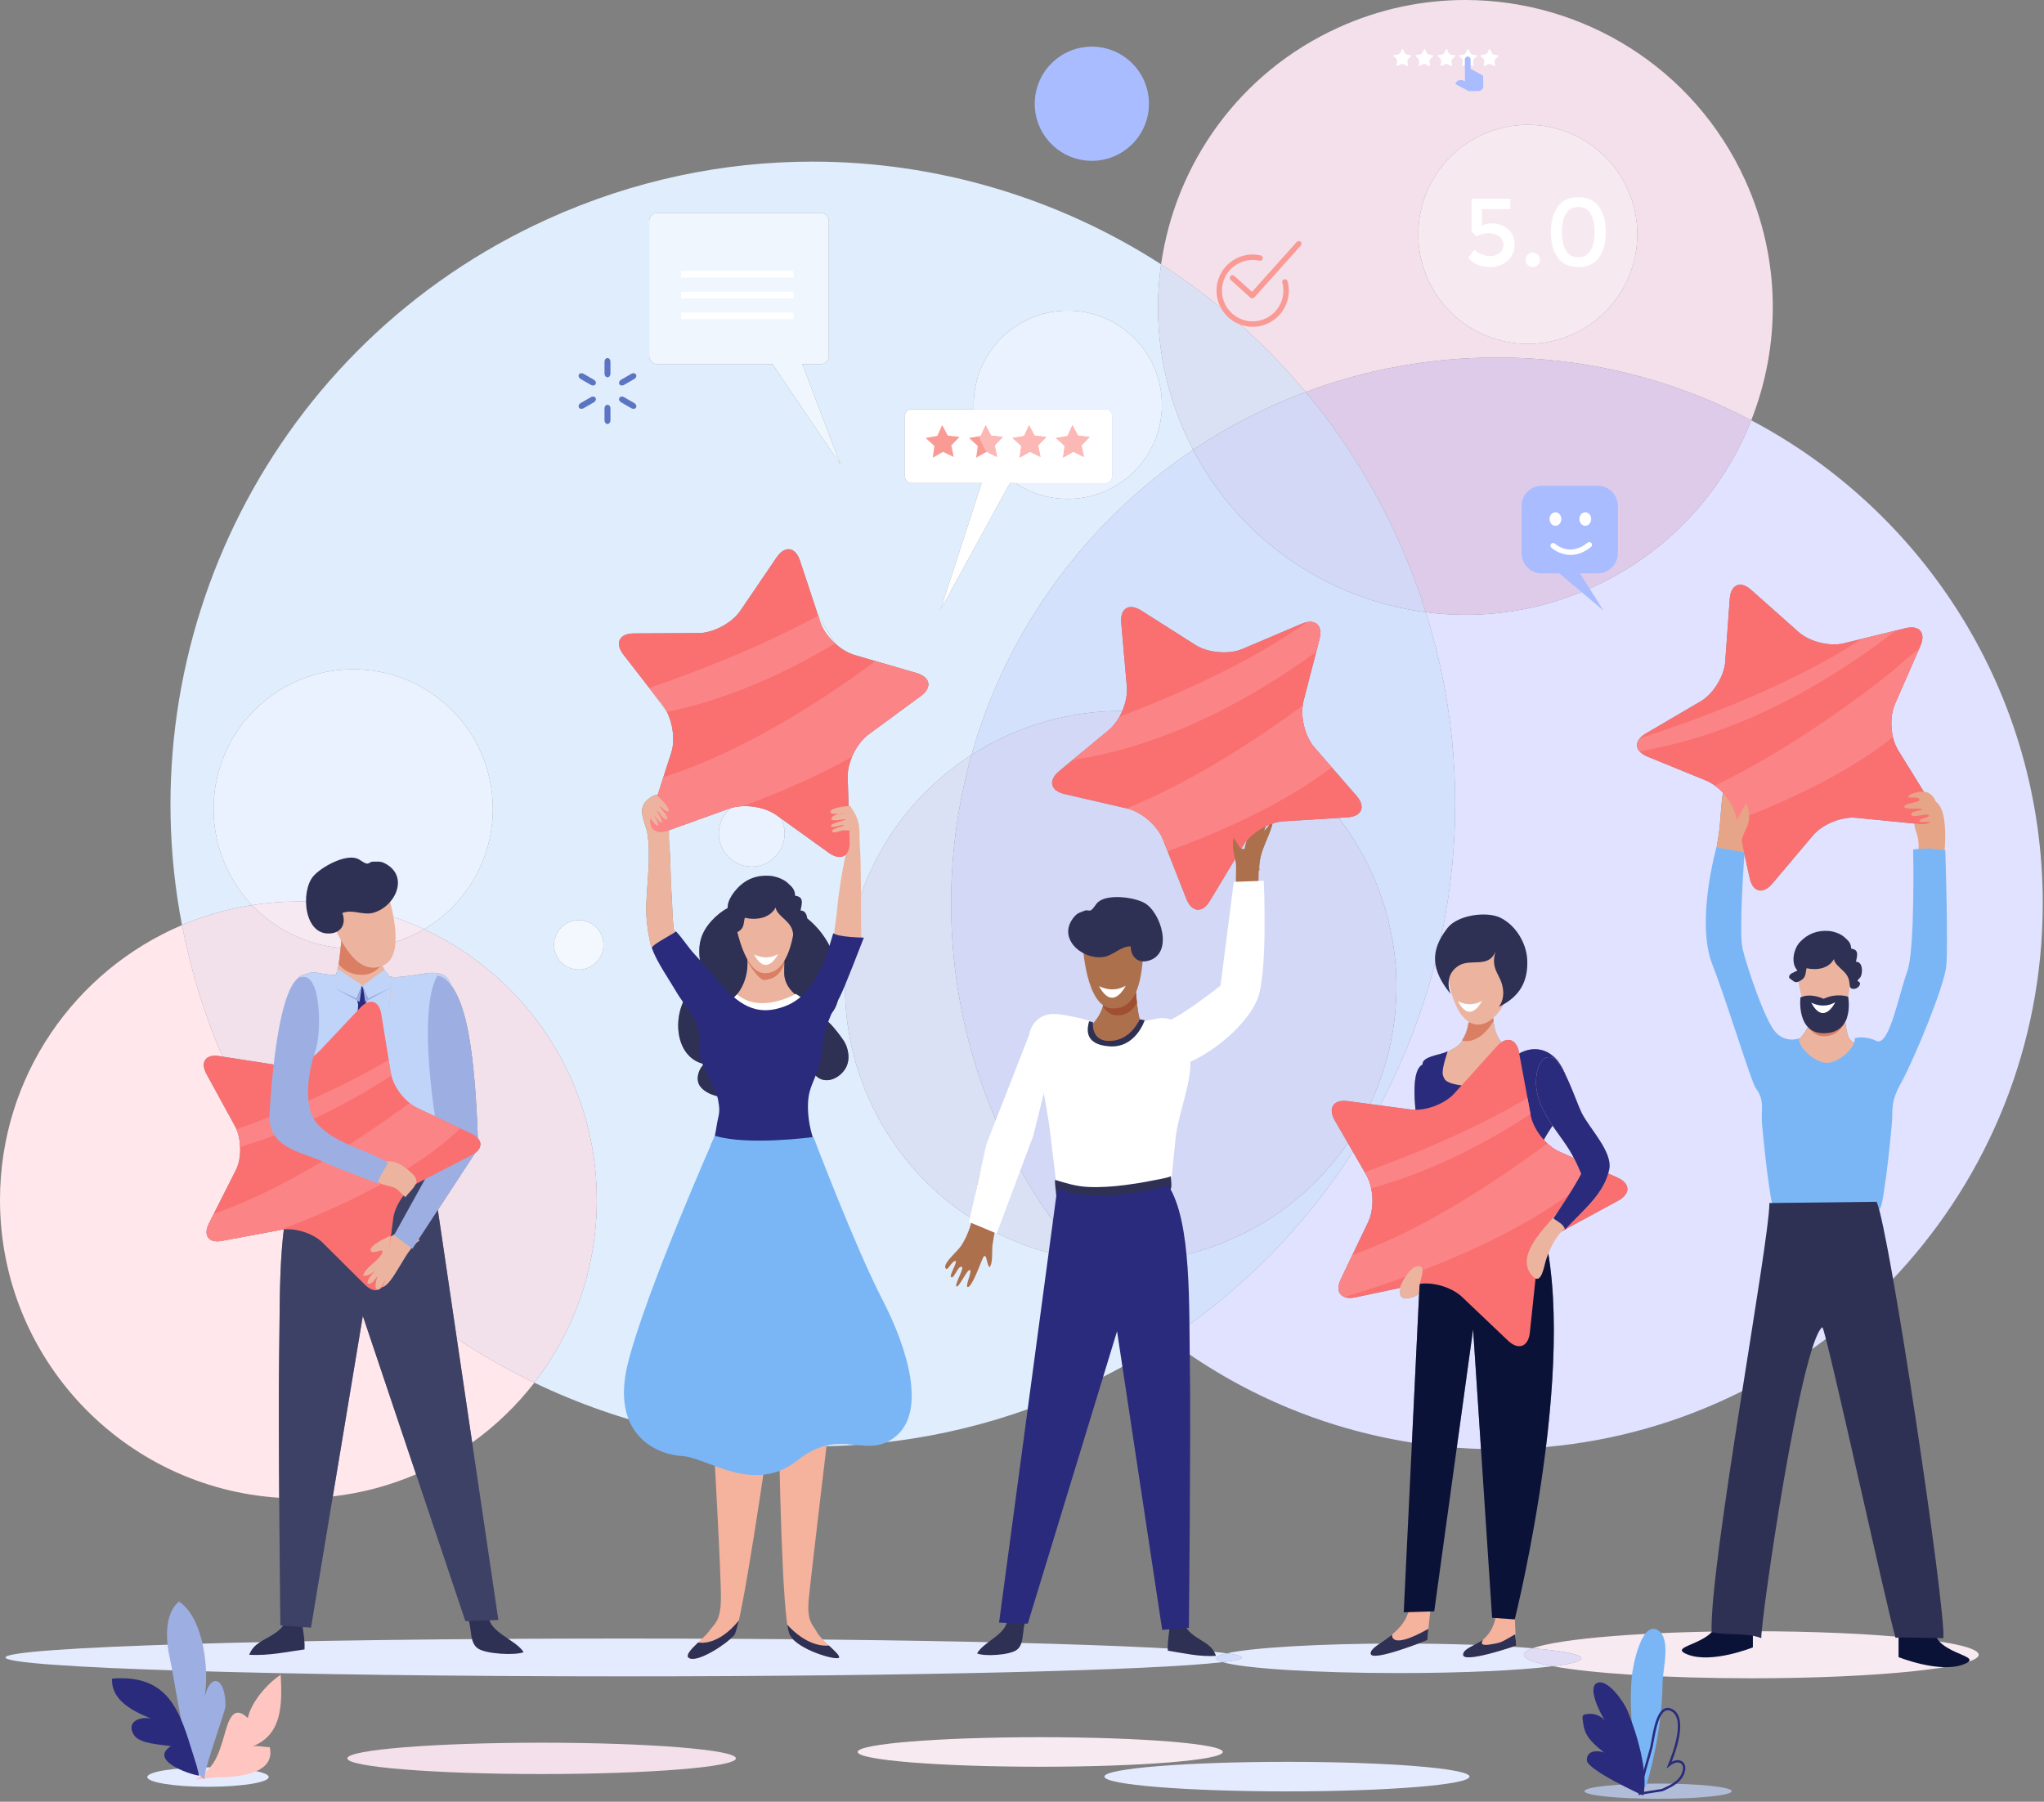 <?xml version="1.0" encoding="UTF-8"?>
<svg width="599px" height="528px" viewBox="0 0 599 528" version="1.1" xmlns="http://www.w3.org/2000/svg" xmlns:xlink="http://www.w3.org/1999/xlink">
    <rect x="0" y="0" width="599" height="528" fill="#808080" stroke="none"/>
    <!-- Generator: Sketch 51 (57462) - http://www.bohemiancoding.com/sketch -->
    <title>Group</title>
    <desc>Created with Sketch.</desc>
    <defs></defs>
    <g id="Page-1" stroke="none" stroke-width="1" fill="none" fill-rule="evenodd">
        <g id="Group">
            <path d="M434.007,424.619 C431.628,424.551 429.264,424.431 426.913,424.259 L431.696,389.548 L434.007,424.619 M453.049,424.047 C455.478,404.172 456.614,382.047 453.304,364.889 C454.602,363.127 456.195,361.626 457.852,360.734 L474.205,351.864 C477.922,349.84 477.805,346.781 473.946,345.064 L468.675,342.711 L456.958,337.487 C455.758,336.946 454.558,336.099 453.452,335.087 C453.094,334.751 452.746,334.395 452.414,334.026 C454.981,329.409 458.212,325.191 459.762,325.191 C459.765,325.191 459.769,325.191 459.772,325.191 C459.774,325.184 459.774,325.176 459.776,325.167 C460.504,321.329 459.746,315.948 457.355,312.129 C456.739,310.979 456.019,310.049 455.207,309.496 C455.101,309.424 454.995,309.358 454.887,309.294 C453.925,308.527 452.821,307.96 451.576,307.673 C450.96,307.532 450.36,307.466 449.772,307.466 C448.221,307.466 446.76,307.922 445.353,308.647 C445.299,308.638 445.247,308.631 445.193,308.624 L445.169,308.499 C444.725,306.038 443.513,304.744 442.009,304.744 C441.376,304.744 440.689,304.972 439.988,305.442 C438.569,303.711 437.911,301.652 437.682,299.247 C437.687,299.24 437.689,299.233 437.694,299.226 C437.668,298.948 437.635,298.678 437.619,298.388 C435.318,298.748 432.692,299.028 430.362,299.687 C430.358,299.727 430.351,299.767 430.346,299.807 C430.016,301.951 429.325,303.576 428.398,304.899 C428.468,304.918 428.536,304.936 428.605,304.953 C427.454,306.642 425.915,307.334 424.172,308.271 C424.188,308.214 424.205,308.16 424.224,308.104 C422.318,309.195 416.72,309.475 416.892,311.972 C415.136,312.805 414.522,315.92 414.522,319.866 C414.522,321.539 414.631,323.362 414.809,325.226 C414.327,325.226 413.856,325.195 413.405,325.134 L404.402,323.939 C427.412,280.567 433.304,228.626 417.838,179.409 C421.687,179.913 425.579,180.167 429.492,180.167 C441.936,180.167 454.581,177.574 466.652,172.099 C488.812,162.045 504.929,144.139 513.209,123.162 C564.012,149.96 598.638,203.299 598.638,264.729 C598.638,348.228 534.661,416.784 453.049,424.047 M529.854,300.864 C528.772,303.141 527.224,304.562 527.209,304.574 C525.751,305.911 523.391,306.28 522.108,307.765 C519.984,310.226 519.113,315.456 520.052,318.475 C521.078,321.76 524.148,323.431 527.318,323.431 C527.835,323.431 528.358,323.386 528.873,323.294 C535.285,322.179 542.264,322.981 546.158,316.955 C547.44,314.974 548.911,311.696 548.372,309.271 C547.515,305.393 543.68,307.195 541.852,304.162 C541.391,303.398 541.024,301.581 540.741,299.487 C540.936,299.104 541.115,298.699 541.282,298.278 L541.052,293.372 C540.765,293.113 540.442,292.906 540.096,292.751 C539.976,290.979 539.922,289.729 539.922,289.729 C539.315,289.12 538.52,288.849 537.649,288.849 C534.598,288.849 530.659,292.195 530.873,296.04 C530.88,296.193 530.885,296.346 530.887,296.496 C530.052,297.706 529.562,299.096 529.652,300.551 C529.72,300.659 529.786,300.762 529.854,300.864 M511.209,250.261 L512.746,257.322 C513.278,259.725 514.501,260.979 515.965,260.979 C517.026,260.979 518.212,260.322 519.358,258.969 L531.358,244.758 C533.871,241.791 538.873,239.602 542.936,239.602 C543.289,239.602 543.635,239.619 543.969,239.652 L562.487,241.487 C562.774,241.515 563.049,241.529 563.311,241.529 C566.878,241.529 568.146,239.052 566.064,235.699 L556.275,219.887 C555.593,218.781 555.075,217.464 554.722,216.005 C554.416,214.685 554.259,213.285 554.259,211.906 C554.259,209.892 554.598,207.927 555.311,206.334 L562.416,190.099 L562.769,189.299 C564.195,186.031 563.021,183.864 560.172,183.864 C559.635,183.864 559.04,183.939 558.393,184.099 L555.522,184.805 L545.687,187.205 L540.322,188.522 C539.442,188.741 538.475,188.842 537.468,188.842 C533.798,188.842 529.598,187.468 527.122,185.252 L513.216,172.899 C512.047,171.852 510.922,171.351 509.955,171.351 C508.313,171.351 507.118,172.791 506.911,175.44 L505.569,194.005 C505.264,198.216 502.016,203.416 498.369,205.534 L482.322,214.946 C481.569,215.393 480.981,215.864 480.558,216.358 C480,217.012 479.722,217.694 479.722,218.355 C479.72,218.979 479.962,219.588 480.44,220.146 C480.934,220.734 481.734,221.275 482.793,221.722 L500.016,228.758 C500.864,229.111 501.734,229.605 502.558,230.216 C503.407,230.838 504.224,231.569 504.972,232.376 C504.901,232.576 504.852,232.779 504.816,232.913 C504.678,233.412 504.144,239.464 504.054,241.129 C503.911,243.638 503.348,246.329 502.984,248.864 C502.838,249.875 502.148,251.704 502.353,252.626 C502.591,253.696 503.939,254.327 505.494,254.762 C507.282,255.261 509.344,255.504 510.351,255.859 C510.784,254.351 510.322,252.878 510.845,251.412 L510.984,251.009 C511.064,250.762 511.139,250.513 511.209,250.261 M413.767,422.755 C387.228,418.605 362.849,407.929 342.329,392.421 C364.445,377.774 382.687,358.946 396.461,337.511 L399.922,343.511 L400.464,344.452 C401.075,345.534 401.546,346.852 401.828,348.24 C402.511,351.534 402.252,355.369 400.981,358.052 L396.322,367.769 L392.958,374.828 C392.485,375.816 392.264,376.713 392.266,377.48 C392.268,378.739 392.873,379.652 393.969,380.075 C394.445,380.266 394.995,380.369 395.626,380.369 C396.092,380.369 396.598,380.313 397.146,380.193 L410.489,377.384 C410.136,379.012 410.195,380.473 412.031,380.473 C412.551,380.473 413.212,380.358 414.042,380.094 C414.939,379.812 415.518,379.386 415.885,378.861 L413.767,422.755" id="Fill-16" fill="#E0E2FF"></path>
            <path d="M513.209,123.162 C490.955,111.421 465.591,104.774 438.68,104.774 C418.962,104.774 400.073,108.344 382.633,114.871 C370.336,100.146 356.002,87.593 340.259,77.454 C344.456,48.009 363.136,21.271 392.231,8.071 C404.301,2.593 416.946,0 429.388,0 C463.642,0 496.379,19.647 511.456,52.871 C521.953,76.009 521.854,101.259 513.209,123.162 M447.727,36.581 C430,36.581 415.631,50.951 415.631,68.673 C415.631,86.4 430,100.767 447.727,100.767 C465.452,100.767 479.816,86.4 479.816,68.673 C479.816,50.951 465.452,36.581 447.727,36.581" id="Fill-17" fill="#F4E0EA"></path>
            <path d="M429.492,180.167 C425.579,180.167 421.687,179.913 417.838,179.409 C415.558,172.148 412.812,164.953 409.588,157.845 C402.393,141.988 393.278,127.616 382.633,114.871 C400.073,108.344 418.962,104.774 438.68,104.774 C465.591,104.774 490.955,111.421 513.209,123.162 C504.929,144.139 488.812,162.045 466.652,172.099 C454.581,177.574 441.936,180.167 429.492,180.167" id="Fill-18" fill="#DECBEA"></path>
            <path d="M238.32,423.861 C209.866,423.861 181.925,417.379 156.591,405.202 C168.066,390.409 174.899,371.828 174.899,351.649 C174.899,316.508 154.174,286.207 124.285,272.306 C136.341,265.188 144.424,252.061 144.424,237.047 C144.424,214.449 126.113,196.132 103.511,196.132 C80.911,196.132 62.591,214.449 62.591,237.047 C62.591,247.976 66.875,257.904 73.859,265.245 C66.692,266.362 59.814,268.351 53.336,271.099 C37.235,187.609 79.607,100.901 160.442,64.226 C185.666,52.781 212.089,47.362 238.094,47.362 C274.438,47.362 309.965,57.946 340.259,77.454 C337.922,93.854 340.078,111.092 347.428,127.296 C348.127,128.835 348.866,130.348 349.638,131.831 C318.518,152.722 295.139,184.261 284.713,221.224 C251.506,242.539 238.092,285.544 254.875,322.536 C266.784,348.784 290.976,365.581 317.567,369.216 C324.974,377.795 333.278,385.579 342.329,392.421 C334.073,397.889 325.275,402.776 315.969,407 C290.751,418.44 264.32,423.861 238.32,423.861 M206.428,311.795 C204.769,313.085 203.692,316.336 205.176,318.336 C207.718,321.76 213.986,321.889 217.598,322.082 C219.195,322.167 221.106,322.339 223.042,322.339 C226.134,322.339 229.294,321.901 231.367,319.972 C233.951,317.569 235.311,312.513 235.871,309.016 C236.911,311.779 237.991,315.249 240.661,316.268 C241.169,316.464 241.696,316.553 242.228,316.553 C244.405,316.553 246.642,315.045 247.807,313.04 C249.256,310.551 248.668,307.144 247.226,304.941 C246.555,303.92 242.722,298.645 241.384,298.645 C241.325,298.645 241.271,298.656 241.221,298.678 C246.402,296.386 246.416,289.944 245.355,283.955 C243.202,271.845 232.473,263.845 222.158,263.845 C217.219,263.845 212.379,265.675 208.619,269.767 L208.409,269.998 C206.221,272.452 204.925,275.12 204.925,278.744 C204.925,280.722 205.139,282.059 205.861,283.732 C206.487,285.174 207.929,286.642 208.252,288.082 C206.186,288.226 204.431,288.261 202.711,289.948 C197.261,295.308 197.005,307.955 204.694,311.289 C205.214,311.515 205.816,311.696 206.428,311.795 M169.6,269.647 C165.6,269.647 162.358,272.892 162.358,276.889 C162.358,280.887 165.6,284.132 169.6,284.132 C173.598,284.132 176.84,280.887 176.84,276.889 C176.84,272.892 173.598,269.647 169.6,269.647 M192.802,232.798 C191.32,232.946 189.315,234.456 188.635,235.718 C187.205,238.386 189.412,241.859 189.776,244.494 C190.729,251.365 189.628,258.609 189.372,265.56 C189.256,268.812 189.918,273.746 190.706,276.896 C191.012,278.101 192.247,278.094 192.176,279.339 C194.713,278.906 196.087,276.544 198.638,276.544 C198.746,276.544 198.854,276.548 198.965,276.558 C198.965,275.934 198.793,275.282 198.633,274.626 C198.513,274.148 197.44,272.478 197.391,272.002 C196.979,267.894 197.047,265.012 196.741,260.892 C196.424,256.579 196.581,252.273 196.162,247.979 C196.007,246.391 195.995,244.845 196.021,243.296 L213.781,236.922 C213.932,236.871 214.085,236.821 214.24,236.774 C212.04,238.544 210.631,241.259 210.631,244.304 C210.631,249.638 214.951,253.96 220.285,253.96 C225.616,253.96 229.939,249.638 229.939,244.304 C229.939,242.68 229.539,241.153 228.833,239.809 L242.887,249.911 C244.047,250.736 245.125,251.127 246.042,251.127 C247.896,251.127 249.099,249.522 249.005,246.64 L248.416,227.722 C248.369,225.864 248.84,223.793 249.664,221.793 C250.769,219.158 252.511,216.711 254.487,215.252 L269.758,204.028 C271.301,202.901 272.054,201.673 272.054,200.551 C272.052,199.141 270.864,197.896 268.558,197.228 L256.558,193.746 L250.369,191.934 C248.44,191.369 246.416,190.122 244.699,188.522 L239.781,180.452 L234.44,164.311 C233.708,162.087 232.456,160.946 231.075,160.946 C229.927,160.946 228.692,161.734 227.593,163.346 L216.934,179.016 C214.511,182.569 209.005,185.511 204.699,185.534 L185.758,185.628 C181.452,185.652 180.087,188.452 182.722,191.864 L190.275,201.605 L195.452,208.64 C197.24,212.146 197.828,217.04 196.746,220.475 L194.416,227.722 L192.802,232.798 M267.127,119.92 C266.059,119.92 265.188,120.791 265.188,121.859 L265.188,139.614 C265.188,140.685 266.059,141.551 267.127,141.551 L287.68,141.551 L275.664,178.616 L295.962,141.551 L297.588,141.551 C301.974,144.487 307.247,146.2 312.92,146.2 C328.158,146.2 340.501,133.849 340.501,118.616 C340.501,103.384 328.158,91.033 312.92,91.033 C297.685,91.033 285.334,103.384 285.334,118.616 C285.334,119.054 285.346,119.489 285.365,119.92 L267.127,119.92 M192.626,62.376 C191.311,62.376 190.249,63.44 190.249,64.751 L190.249,104.32 C190.249,105.631 191.311,106.696 192.626,106.696 L226.372,106.696 L246.362,136.289 L235.106,106.696 L240.511,106.696 C241.816,106.696 242.878,105.631 242.878,104.32 L242.878,64.751 C242.878,63.44 241.816,62.376 240.511,62.376 L192.626,62.376" id="Fill-19" fill="#DFEDFD"></path>
            <path d="M342.329,392.421 C333.278,385.579 324.974,377.795 317.567,369.216 C321.169,369.708 324.816,369.96 328.482,369.96 C339.642,369.96 350.988,367.633 361.814,362.72 C375.704,356.419 386.944,346.68 394.991,334.962 L396.461,337.511 C382.687,358.946 364.445,377.774 342.329,392.421 M404.402,323.939 L401.527,323.558 C411.249,302.878 412.181,278.224 401.998,255.784 C399.346,249.936 396.082,244.558 392.318,239.689 L394.84,239.534 C399.122,239.275 400.322,236.405 397.499,233.181 L390.252,224.852 L385.146,218.969 C382.962,216.464 381.631,212.287 381.633,208.619 C381.633,207.979 381.673,207.355 381.758,206.758 C381.805,206.334 381.875,205.934 381.969,205.558 L385.734,190.993 L386.675,187.299 C386.842,186.635 386.922,186.026 386.925,185.478 C386.927,183.424 385.814,182.224 383.979,182.224 C383.694,182.224 383.393,182.252 383.075,182.311 C382.581,182.381 382.04,182.569 381.452,182.805 L364.111,190.169 C362.546,190.845 360.624,191.167 358.647,191.167 C355.659,191.167 352.551,190.428 350.369,189.04 L334.487,178.946 C333.362,178.231 332.334,177.892 331.459,177.892 C329.515,177.892 328.339,179.569 328.581,182.522 L330.228,201.275 C330.416,203.447 329.894,206.012 328.889,208.362 C328.722,208.362 328.555,208.36 328.391,208.36 C317.228,208.36 305.885,210.687 295.059,215.6 C291.426,217.247 287.974,219.132 284.713,221.224 C295.139,184.261 318.518,152.722 349.638,131.831 C363.638,158.654 389.553,175.706 417.838,179.409 C433.304,228.626 427.412,280.567 404.402,323.939" id="Fill-20" fill="#D3E1FD"></path>
            <path d="M317.567,369.216 C290.976,365.581 266.784,348.784 254.875,322.536 C238.092,285.544 251.506,242.539 284.713,221.224 C280.812,235.059 278.727,249.649 278.727,264.729 C278.727,304.668 293.365,341.188 317.567,369.216" id="Fill-21" fill="#DBE1F5"></path>
            <path d="M328.482,369.96 C324.816,369.96 321.169,369.708 317.567,369.216 C293.365,341.188 278.727,304.668 278.727,264.729 C278.727,249.649 280.812,235.059 284.713,221.224 C287.974,219.132 291.426,217.247 295.059,215.6 C305.885,210.687 317.228,208.36 328.391,208.36 C328.555,208.36 328.722,208.362 328.889,208.362 C328.642,208.941 328.365,209.508 328.064,210.052 C327.193,211.605 326.111,212.993 324.911,213.981 L314.346,222.711 L310.393,225.981 C307.099,228.711 307.805,231.722 311.969,232.687 L330.205,236.899 L330.322,236.922 C334.511,237.887 339.193,241.934 340.769,245.911 L342.181,249.464 L347.687,263.44 C348.518,265.534 349.774,266.598 351.094,266.598 C352.282,266.598 353.522,265.741 354.558,264.005 L364.275,247.864 C364.609,247.304 365.016,246.753 365.48,246.221 C365.129,247.089 364.849,247.979 364.746,248.889 L369.064,255.202 C368.579,250.198 371.772,245.896 372.927,241.334 C373.986,240.979 375.04,240.753 376.04,240.687 L392.318,239.689 C396.082,244.558 399.346,249.936 401.998,255.784 C412.181,278.224 411.249,302.878 401.527,323.558 L394.958,322.687 C394.579,322.638 394.221,322.614 393.885,322.614 C390.494,322.614 389.266,325.016 391.169,328.334 L394.991,334.962 C386.944,346.68 375.704,356.419 361.814,362.72 C350.988,367.633 339.642,369.96 328.482,369.96 M323.195,294.986 C322.266,298.205 319.946,300.334 319.932,300.348 C318.485,301.671 316.146,302.038 314.875,303.513 C312.767,305.951 311.904,311.136 312.838,314.129 C313.852,317.384 316.899,319.038 320.04,319.038 C320.553,319.038 321.071,318.993 321.584,318.904 C327.936,317.795 334.849,318.593 338.713,312.624 C339.986,310.656 341.445,307.405 340.911,305.005 C340.059,301.158 336.256,302.946 334.445,299.941 C333.882,299.007 333.461,296.492 333.16,293.824 C332.72,289.901 332.534,285.652 332.534,285.631 C331.932,285.028 331.144,284.76 330.285,284.76 L330.282,284.76 C330.271,284.76 330.259,284.76 330.247,284.76 C327.287,284.786 323.504,287.96 323.553,291.659 C323.555,291.734 323.558,291.809 323.56,291.887 C323.565,291.972 323.569,292.054 323.572,292.139 C323.572,292.141 323.572,292.141 323.572,292.144 C323.572,292.146 323.572,292.148 323.572,292.151 C323.598,293.16 323.442,294.108 323.191,294.979 C323.193,294.981 323.195,294.984 323.195,294.986 M370.388,243.584 C370.555,243.179 370.736,242.692 370.915,242.16 C371.28,241.984 371.647,241.821 372.016,241.671 C371.529,242.402 370.967,243.073 370.388,243.584" id="Fill-22" fill="#D2D8F5"></path>
            <path d="M349.638,131.831 C348.866,130.348 348.127,128.835 347.428,127.296 C340.078,111.092 337.922,93.854 340.259,77.454 C356.002,87.593 370.336,100.146 382.633,114.871 C370.92,119.252 359.864,124.965 349.638,131.831" id="Fill-23" fill="#DBE1F5"></path>
            <path d="M417.838,179.409 C389.553,175.706 363.638,158.654 349.638,131.831 C359.864,124.965 370.92,119.252 382.633,114.871 C393.278,127.616 402.393,141.988 409.588,157.845 C412.812,164.953 415.558,172.148 417.838,179.409" id="Fill-24" fill="#D2D8F5"></path>
            <path d="M81.819,438.918 C36.141,436.014 0,398.064 0,351.649 C0,315.452 21.988,284.393 53.336,271.099 C55.842,284.087 59.762,297.005 65.174,309.638 L64.205,309.487 C63.786,309.421 63.393,309.391 63.026,309.391 C59.96,309.391 58.807,311.602 60.511,314.734 L68.911,330.099 C69.052,330.381 69.193,330.664 69.334,330.969 C69.969,332.475 70.322,334.264 70.369,336.099 C70.487,338.546 70.064,341.04 69.122,342.899 L62.628,355.746 L61.24,358.522 C60.76,359.478 60.532,360.344 60.532,361.085 C60.534,362.744 61.682,363.772 63.685,363.772 C64.111,363.772 64.576,363.725 65.075,363.628 L81.922,360.475 L82.275,360.405 C82.565,360.348 82.864,360.306 83.169,360.278 C81.732,371.986 82.019,385.845 81.809,397.085 C81.652,405.616 81.711,422.753 81.819,438.918 M97.534,438.522 L106.329,385.621 L121.925,432.042 C114.292,435.32 106.104,437.539 97.534,438.522 M138.372,422.753 L133.875,392.282 C141.153,397.118 148.746,401.433 156.591,405.202 C151.4,411.894 145.259,417.812 138.372,422.753" id="Fill-25" fill="#FFE7EC"></path>
            <path d="M156.591,405.202 C148.746,401.433 141.153,397.118 133.875,392.282 L128.311,354.572 L139.224,337.911 C141.005,336.586 141.268,334.927 140.024,333.544 C139.812,326.536 139.028,309.024 136.384,298.668 C135.108,293.682 133.616,290.647 132.256,288.8 C132.075,288.351 131.878,287.911 131.664,287.485 C130.758,285.692 128.849,285.085 126.727,285.085 C126.186,285.085 125.628,285.125 125.071,285.195 C124.235,285.299 118.464,286.339 115.786,286.339 C115.028,286.339 114.518,286.254 114.44,286.045 C114.501,286.209 114.551,286.414 114.588,286.656 L112.819,284.494 C112.482,283.979 112.144,283.395 111.838,282.753 C111.84,282.751 111.842,282.751 111.842,282.748 C111.12,281.235 110.586,279.393 110.682,277.339 C115.572,276.475 120.162,274.741 124.285,272.306 C154.174,286.207 174.899,316.508 174.899,351.649 C174.899,371.828 168.066,390.409 156.591,405.202 M83.068,312.285 C82.527,312.285 82,312.247 81.499,312.169 L65.174,309.638 C59.762,297.005 55.842,284.087 53.336,271.099 C59.814,268.351 66.692,266.362 73.859,265.245 C80.522,272.247 89.64,276.894 99.835,277.802 C99.675,279.442 99.48,281.12 99.242,282.584 C99.242,282.584 99.242,282.584 99.242,282.586 C99.165,283.068 99.082,283.529 98.993,283.958 L98.972,283.944 L98.421,285.744 C96.435,285.668 94.414,285.421 92.485,284.958 C92.329,284.92 92.165,284.904 91.993,284.904 C91.007,284.904 89.779,285.442 88.795,285.725 C86.661,286.341 86.628,288.553 86.021,290.327 C83.541,297.649 82.327,304.821 83.826,312.261 C83.572,312.278 83.318,312.285 83.068,312.285" id="Fill-26" fill="#F2E0EB"></path>
            <path d="M513.226,491.821 C488.228,491.821 466.447,490.398 455.042,488.292 C460.355,487.619 463.438,486.819 463.438,485.96 C463.438,484.826 458.021,483.793 449.165,483.021 C457.165,480.141 482.816,478.031 513.226,478.031 C550.033,478.031 579.864,481.12 579.864,484.932 C579.864,488.734 550.033,491.821 513.226,491.821" id="Fill-27" fill="#F8EAF1"></path>
            <path d="M182.76,491.259 C82.708,491.259 1.607,488.769 1.607,485.722 C1.607,482.659 82.708,480.174 182.76,480.174 C269.188,480.174 341.461,482.028 359.544,484.506 C357.532,484.96 356.438,485.449 356.438,485.96 C356.438,486.353 357.08,486.732 358.282,487.092 C338.292,489.482 267.294,491.259 182.76,491.259" id="Fill-28" fill="#E5EBFF"></path>
            <path d="M158.734,519.885 C127.287,519.885 101.784,517.831 101.784,515.292 C101.784,512.76 127.287,510.701 158.734,510.701 C190.176,510.701 215.668,512.76 215.668,515.292 C215.668,517.831 190.176,519.885 158.734,519.885" id="Fill-110" fill="#F4E0EA"></path>
            <path d="M377.16,524.965 C347.621,524.965 323.649,523.026 323.649,520.631 C323.649,518.249 347.621,516.308 377.16,516.308 C406.699,516.308 430.649,518.249 430.649,520.631 C430.649,523.026 406.699,524.965 377.16,524.965" id="Fill-111" fill="#E5EBFF"></path>
            <path d="M409.946,490.294 C385.24,490.294 364.428,488.936 358.282,487.092 C361.951,486.654 363.899,486.193 363.899,485.722 C363.899,485.304 362.393,484.896 359.544,484.506 C366.939,482.835 386.722,481.638 409.946,481.638 C425.44,481.638 439.395,482.172 449.165,483.021 C447.482,483.628 446.581,484.268 446.581,484.932 C446.581,486.151 449.654,487.299 455.042,488.292 C445.539,489.496 428.892,490.294 409.946,490.294" id="Fill-112" fill="#E5EBFF"></path>
            <path d="M455.042,488.292 C449.654,487.299 446.581,486.151 446.581,484.932 C446.581,484.268 447.482,483.628 449.165,483.021 C458.021,483.793 463.438,484.826 463.438,485.96 C463.438,486.819 460.355,487.619 455.042,488.292" id="Fill-113" fill="#E0DCF5"></path>
            <path d="M358.282,487.092 C357.08,486.732 356.438,486.353 356.438,485.96 C356.438,485.449 357.532,484.96 359.544,484.506 C362.393,484.896 363.899,485.304 363.899,485.722 C363.899,486.193 361.951,486.654 358.282,487.092" id="Fill-114" fill="#D3DDFF"></path>
            <path d="M304.847,517.744 C275.311,517.744 251.339,515.805 251.339,513.409 C251.339,511.024 275.311,509.087 304.847,509.087 C334.388,509.087 358.339,511.024 358.339,513.409 C358.339,515.805 334.388,517.744 304.847,517.744" id="Fill-115" fill="#F8EAF1"></path>
            <path d="M178.896,123.181 C178.896,123.772 178.504,124.256 178.024,124.256 C177.539,124.256 177.151,123.772 177.151,123.181 L177.151,119.689 C177.151,119.099 177.539,118.616 178.024,118.616 C178.504,118.616 178.896,119.099 178.896,119.689 L178.896,123.181" id="Fill-127" fill="#5C75C3"></path>
            <path d="M178.896,109.489 C178.896,110.082 178.504,110.565 178.024,110.565 C177.539,110.565 177.151,110.082 177.151,109.489 L177.151,105.998 C177.151,105.409 177.539,104.925 178.024,104.925 C178.504,104.925 178.896,105.409 178.896,105.998 L178.896,109.489" id="Fill-128" fill="#5C75C3"></path>
            <path d="M185.899,118.129 C186.407,118.426 186.631,119.007 186.391,119.424 C186.151,119.842 185.536,119.936 185.026,119.642 L182.005,117.896 C181.489,117.6 181.264,117.021 181.506,116.605 C181.751,116.186 182.367,116.089 182.873,116.386 L185.899,118.129" id="Fill-129" fill="#5C75C3"></path>
            <path d="M174.04,111.285 C174.555,111.579 174.772,112.16 174.536,112.576 C174.292,112.995 173.678,113.092 173.167,112.795 L170.144,111.052 C169.633,110.755 169.412,110.176 169.654,109.758 C169.892,109.339 170.506,109.24 171.014,109.539 L174.04,111.285" id="Fill-130" fill="#5C75C3"></path>
            <path d="M185.026,109.539 C185.536,109.24 186.151,109.339 186.391,109.758 C186.631,110.176 186.407,110.755 185.899,111.052 L182.873,112.795 C182.367,113.092 181.751,112.995 181.506,112.576 C181.264,112.16 181.489,111.579 182.005,111.285 L185.026,109.539" id="Fill-131" fill="#5C75C3"></path>
            <path d="M173.167,116.386 C173.678,116.089 174.292,116.186 174.536,116.605 C174.772,117.021 174.555,117.6 174.04,117.896 L171.014,119.642 C170.506,119.936 169.892,119.842 169.654,119.421 C169.412,119.007 169.633,118.426 170.144,118.129 L173.167,116.386" id="Fill-132" fill="#5C75C3"></path>
            <path d="M507.489,524.908 C507.489,526.136 497.831,527.136 485.911,527.136 C473.995,527.136 464.334,526.136 464.334,524.908 C464.334,523.673 473.995,522.675 485.911,522.675 C497.831,522.675 507.489,523.673 507.489,524.908" id="Fill-133" fill="#B0BCD8"></path>
            <path d="M480.299,524.245 C479.216,513.412 477.115,502.089 478.231,491.108 C478.536,488.104 481.089,474.699 485.92,477.786 C489.8,480.268 487.247,489.332 487.221,493.096 C487.144,503.235 485.139,514.176 482.374,523.548 L480.299,524.245" id="Fill-134" fill="#7AB6F6"></path>
            <path d="M488.725,501.184 C486.271,501.184 485.214,507.038 484.642,510.191 C484.494,511.012 484.369,511.729 484.247,512.195 C483.901,513.536 483.504,514.927 483.115,516.264 C482.261,519.231 481.381,522.296 480.953,525.212 L487.019,524.254 L487.36,524.094 C489.428,523.127 491.572,522.127 492.612,520.186 C493.249,519.002 493.379,517.875 492.96,517.172 C492.696,516.736 492.242,516.501 491.675,516.501 C491.195,516.501 490.407,516.666 489.388,517.464 L488.355,518.273 L488.854,517.064 C490.506,513.052 493.885,503.496 489.68,501.431 C489.341,501.264 489.021,501.184 488.725,501.184 Z M480.141,526.04 L480.205,525.584 C480.602,522.475 481.541,519.224 482.452,516.071 C482.833,514.734 483.235,513.355 483.579,512.021 C483.694,511.579 483.816,510.878 483.967,510.064 C484.649,506.249 485.689,500.489 488.725,500.489 C489.129,500.489 489.548,500.598 489.986,500.812 C494.252,502.906 491.967,511.009 489.901,516.301 C490.518,515.976 491.111,515.805 491.675,515.805 C492.482,515.805 493.165,516.174 493.551,516.816 C494.106,517.746 493.984,519.092 493.221,520.515 C492.073,522.659 489.725,523.755 487.654,524.722 L487.179,524.929 L480.141,526.04 Z" id="Fill-135" fill="#2A2B7C"></path>
            <path d="M481.581,526.195 C483.101,519.212 479.649,507.892 476.889,501.179 C475.991,498.986 471.096,491.718 468.002,493.212 C465.061,494.633 469.141,502.379 470.266,504.174 C469.454,503.129 467.772,502.224 466.106,502.252 C463.075,502.304 463.725,502.885 464.026,505.367 C464.496,509.195 467.395,511.322 470.054,513.584 C468.075,512.845 464.929,512.976 465.038,515.859 C465.148,518.746 481.581,526.195 481.581,526.195" id="Fill-136" fill="#2A2B7C"></path>
            <path d="M323.951,119.92 L267.127,119.92 C266.059,119.92 265.188,120.791 265.188,121.859 L265.188,139.614 C265.188,140.685 266.059,141.551 267.127,141.551 L287.68,141.551 L275.664,178.616 L295.962,141.551 L323.951,141.551 C325.019,141.551 325.889,140.685 325.889,139.614 L325.889,121.859 C325.889,120.791 325.019,119.92 323.951,119.92" id="Fill-137" fill="#FFFFFF"></path>
            <polyline id="Fill-138" fill="#FA9A95" points="279.494 133.929 276.369 132.416 273.348 134.134 273.824 130.692 271.256 128.351 274.673 127.744 276.111 124.576 277.748 127.638 281.198 128.028 278.791 130.529 279.494 133.929"></polyline>
            <polyline id="Fill-139" fill="#FA9A95" points="292.214 133.929 289.089 132.416 286.068 134.134 286.548 130.692 283.976 128.351 287.398 127.744 288.833 124.576 290.473 127.638 293.918 128.028 291.518 130.529 292.214 133.929"></polyline>
            <polyline id="Fill-140" fill="#FA9A95" points="304.934 133.929 301.816 132.416 298.788 134.134 299.268 130.692 296.704 128.351 300.12 127.744 301.558 124.576 303.193 127.638 306.645 128.028 304.24 130.529 304.934 133.929"></polyline>
            <polyline id="Fill-141" fill="#FA9A95" points="317.661 133.929 314.539 132.416 311.513 134.134 311.991 130.692 309.426 128.351 312.842 127.744 314.278 124.576 315.911 127.638 319.365 128.028 316.96 130.529 317.661 133.929"></polyline>
            <path d="M451.8,142.355 L468.212,142.355 C471.464,142.355 474.106,144.995 474.106,148.247 L474.106,162.134 C474.106,165.388 471.464,168.028 468.212,168.028 L463.016,168.028 L469.896,178.908 L456.958,168.028 L451.8,168.028 C448.548,168.028 445.911,165.388 445.911,162.134 L445.911,148.247 C445.911,144.995 448.548,142.355 451.8,142.355" id="Fill-142" fill="#A8BCFF"></path>
            <path d="M460.271,162.619 C456.925,162.619 454.64,160.515 454.607,160.485 C454.292,160.186 454.275,159.68 454.576,159.358 C454.878,159.042 455.379,159.026 455.701,159.327 C455.885,159.501 460.059,163.273 465.249,159.026 C465.591,158.748 466.094,158.802 466.367,159.139 C466.649,159.48 466.598,159.979 466.256,160.259 C464.087,162.038 462.028,162.619 460.271,162.619" id="Fill-143" fill="#FFFFFF"></path>
            <path d="M457.548,152.099 C457.548,153.2 456.779,154.089 455.824,154.089 C454.873,154.089 454.101,153.2 454.101,152.099 C454.101,151.002 454.873,150.113 455.824,150.113 C456.779,150.113 457.548,151.002 457.548,152.099" id="Fill-144" fill="#FFFFFF"></path>
            <path d="M466.294,152.099 C466.294,153.2 465.525,154.089 464.569,154.089 C463.621,154.089 462.849,153.2 462.849,152.099 C462.849,151.002 463.621,150.113 464.569,150.113 C465.525,150.113 466.294,151.002 466.294,152.099" id="Fill-145" fill="#FFFFFF"></path>
            <path d="M459.772,325.191 C456.485,322.035 450.026,336.741 448.882,342.534 C447.56,349.202 448.727,353.692 450.336,359.781 C452.294,367.205 458.264,375.405 449.005,377.854 C442.812,379.487 435.494,376.271 429.334,375.638 C424.259,375.127 419.398,376.085 418.174,371.344 C415.445,360.765 430.896,350.393 422.125,341.965 C414.562,334.059 417.311,319.972 418.656,312.856 C423.885,305.962 428.946,309.358 430.362,299.687 C432.692,299.028 435.318,298.748 437.619,298.388 C437.824,302.266 438.984,305.296 442.348,307.548 C444.454,308.965 446.866,308.8 449.191,308.638 C451.381,308.482 453.496,308.327 455.207,309.496 C458.727,311.899 460.511,321.346 459.772,325.191" id="Fill-146" fill="#ECB49F"></path>
            <path d="M417.249,311.838 C422.054,310.499 423.899,316.581 425.141,323.534 C426.511,331.205 427.746,340.36 427.746,340.36 C426.428,344.609 424.894,350.656 423.576,354.904 C421.751,360.781 417.849,366.016 416.452,372.035 C415.805,374.821 417.972,378.856 414.042,380.094 C408.238,381.925 410.814,376.664 411.358,374.216 C412.085,370.929 412.791,367.642 413.478,364.348 C414.979,357.144 416.536,349.936 417.819,342.687 C417.819,342.687 410.798,313.633 417.249,311.838" id="Fill-147" fill="#ECB49F"></path>
            <path d="M417.249,311.838 C422.054,310.499 423.899,316.581 425.141,323.534 C426.511,331.205 427.746,340.36 427.746,340.36 C426.428,344.609 424.894,350.656 423.576,354.904 C423.261,355.92 417.666,368.694 418.115,368.824 C414.772,367.828 412.134,366.784 412.134,366.784 C412.134,366.784 414.699,358.44 415.235,355.776 C416.122,351.419 417.04,347.061 417.819,342.687 C417.819,342.687 410.798,313.633 417.249,311.838" id="Fill-148" fill="#2A2B7C"></path>
            <path d="M459.772,325.191 C457.212,325.162 450.026,336.741 448.882,342.534 C447.56,349.202 450.866,354.327 452.478,360.419 C453.071,362.68 454.327,365.687 451.584,366.816 C450.111,367.426 448.061,367.464 446.433,367.645 C442.864,368.045 439.174,367.824 435.609,367.654 C431.776,367.464 428.209,367.132 424.529,366.351 C423.678,366.165 418.871,366.438 419.031,365.332 C419.499,362.054 418.915,359.005 420.652,356.562 C422.381,354.129 423.856,351.249 423.779,348.191 C423.713,345.494 420.435,341.911 417.068,334.934 C413.706,327.962 418.261,314.988 417.252,313.028 C415.247,309.534 422.078,309.332 424.224,308.104 C421.932,315.616 421.501,317.304 429.212,318.193 C432.92,318.621 436.205,315.736 439.593,312.849 C443.247,309.739 447.021,306.626 451.576,307.673 C458.393,309.247 460.927,319.146 459.772,325.191" id="Fill-149" fill="#2A2B7C"></path>
            <path d="M428.605,304.953 C428.536,304.936 428.468,304.918 428.398,304.899 C429.325,303.576 430.016,301.951 430.346,299.807 C429.979,302.226 429.379,303.814 428.605,304.953 M437.682,299.247 C437.654,298.965 437.635,298.68 437.619,298.388 C437.635,298.678 437.668,298.948 437.694,299.226 C437.689,299.233 437.687,299.24 437.682,299.247" id="Fill-150" fill="#CFA09F"></path>
            <path d="M429.819,305.094 C429.414,305.094 429.009,305.047 428.605,304.953 C429.379,303.814 429.979,302.226 430.346,299.807 C430.351,299.767 430.358,299.727 430.362,299.687 C432.692,299.028 435.318,298.748 437.619,298.388 C437.635,298.68 437.654,298.965 437.682,299.247 C435.631,302.722 432.729,305.094 429.819,305.094" id="Fill-151" fill="#DA7F63"></path>
            <path d="M425.038,274.414 C423.066,280.633 424.221,290.289 427.261,295.816 C431.595,303.694 438.132,299.998 441.228,293.216 C443.793,287.626 445.656,276.249 440.32,271.645 C438.111,269.741 433.153,268.856 430.266,269.816 C425.113,271.52 425.581,274.988 425.562,279.638 L425.038,274.414" id="Fill-152" fill="#ECB49F"></path>
            <path d="M439.805,268.995 C444.311,271.275 447.36,276.496 447.562,281.306 C447.819,287.419 445.562,292.024 439.242,295.059 C441.108,292.591 440.732,289.181 439.494,286.713 C438.066,283.854 437.28,282.464 438.231,278.875 C436.301,283.791 431.108,280.856 427.607,282.92 C424.398,284.814 423.929,288.167 425.082,291.264 C419.574,284.44 418.826,278.835 424.198,271.932 C427.132,268.155 435.706,266.92 439.805,268.995" id="Fill-153" fill="#2E3054"></path>
            <path d="M419.675,468.544 L413.753,467.306 C413.529,468.685 413.282,470.047 412.998,471.367 C411.275,479.555 401.591,481.833 401.678,484.565 C401.762,487.294 418.296,480.626 418.296,480.626 C418.296,480.626 419.287,469.56 419.675,468.544" id="Fill-154" fill="#F5B29C"></path>
            <path d="M444.108,469.732 L439.144,467.445 C438.713,468.88 438.671,471.972 438.426,473.398 C436.866,482.52 429.014,482.391 428.772,484.828 C428.485,487.744 444.332,482.247 444.332,482.247 C444.332,482.247 443.553,470.762 444.108,469.732" id="Fill-155" fill="#F5B29C"></path>
            <path d="M416.376,368.675 L411.367,472.492 L420.306,472.209 L431.696,389.548 L437.266,474.094 L443.901,474.569 C443.901,474.569 464.353,393.042 450.609,354.835 C450.609,354.835 436.167,359.838 421.16,356.915 C421.16,356.915 416.894,360.934 416.376,368.675" id="Fill-156" fill="#0B1238"></path>
            <path d="M474.205,351.864 L457.852,360.734 C454.134,362.734 450.722,367.816 450.275,372.028 L448.322,390.522 C447.852,394.711 444.981,395.769 441.922,392.875 L428.44,380.052 C425.381,377.134 419.499,375.464 415.358,376.358 L397.146,380.193 C395.852,380.475 394.793,380.405 393.969,380.075 C392.205,379.393 391.711,377.44 392.958,374.828 L396.322,367.769 L400.981,358.052 C402.252,355.369 402.511,351.534 401.828,348.24 C401.546,346.852 401.075,345.534 400.464,344.452 L399.922,343.511 L391.169,328.334 C389.075,324.687 390.769,322.146 394.958,322.687 L413.405,325.134 C417.593,325.699 423.334,323.581 426.181,320.452 L438.628,306.64 C441.475,303.511 444.416,304.334 445.169,308.499 L448.511,326.475 L448.558,326.781 C449.075,329.652 451.028,332.805 453.452,335.087 C454.558,336.099 455.758,336.946 456.958,337.487 L468.675,342.711 L473.946,345.064 C477.805,346.781 477.922,349.84 474.205,351.864" id="Fill-157" fill="#FA7071"></path>
            <path d="M393.969,380.075 C392.873,379.652 392.268,378.739 392.266,377.48 C392.264,376.713 392.485,375.816 392.958,374.828 L396.322,367.769 C417.875,360.216 440.487,344.758 453.452,335.087 C454.558,336.099 455.758,336.946 456.958,337.487 L468.675,342.711 C447.734,362.522 409.875,375.322 393.969,380.075" id="Fill-158" fill="#FB8586"></path>
            <path d="M401.828,348.24 C401.546,346.852 401.075,345.534 400.464,344.452 L399.922,343.511 C414.84,338.146 432.299,330.852 447.64,321.793 L448.511,326.475 C435.569,334.922 419.546,343.322 401.828,348.24" id="Fill-159" fill="#FB8586"></path>
            <path d="M463.527,326.158 C465.875,330.8 472.612,337.541 471.6,342.654 C470.2,349.765 463.859,355.28 458.675,359.828 C455.873,362.287 453.972,366.24 452.906,369.748 C452.504,371.066 451.673,376.553 449.318,374.186 C443.581,368.421 452.353,360.296 455.576,356.325 C458.638,352.555 461.087,348.313 463.358,344.024 C463.358,344.024 461.788,339.687 458.889,335.433 C455.04,329.793 450.358,324.548 450.132,317.438 C450.056,315.059 450.838,308.896 454.866,309.904 C458.024,310.689 461.958,323.047 463.527,326.158" id="Fill-160" fill="#ECB49F"></path>
            <path d="M463.527,326.158 C465.875,330.8 472.612,337.541 471.6,342.654 C470.151,350.016 463.461,355.064 458.664,360.287 C458.024,358.534 456.518,358.099 455.247,357.033 C458.092,352.769 460.944,348.581 463.358,344.024 C463.358,344.024 461.788,339.687 458.889,335.433 C455.04,329.793 450.358,324.548 450.132,317.438 C450.056,315.059 450.838,308.896 454.866,309.904 C458.024,310.689 461.958,323.047 463.527,326.158" id="Fill-161" fill="#2A2B7C"></path>
            <path d="M418.605,477.355 L418.202,477.546 C408.668,482.838 407.878,480.209 407.922,479.026 C404.856,481.541 401.626,482.979 401.678,484.565 C401.762,487.294 418.296,480.626 418.296,480.626 C418.296,480.626 418.424,479.214 418.605,477.355" id="Fill-162" fill="#2E3054"></path>
            <path d="M444.028,478.927 C439.828,481.275 440.318,481.346 436.649,481.92 C432.984,482.499 434.624,480.762 434.572,480.558 C431.706,482.473 428.941,483.129 428.772,484.828 C428.485,487.744 444.332,482.247 444.332,482.247 C444.332,482.247 444.289,481.275 444.028,478.927" id="Fill-163" fill="#2E3054"></path>
            <path d="M410.273,377.344 C410.708,375.725 413.268,371.416 415.193,371.087 C418.494,370.522 415.878,375.496 415.885,377.513 L410.273,377.344" id="Fill-164" fill="#ECB49F"></path>
            <path d="M336.701,30.402 C336.701,39.642 329.209,47.134 319.969,47.134 C310.725,47.134 303.233,39.642 303.233,30.402 C303.233,21.16 310.725,13.668 319.969,13.668 C329.209,13.668 336.701,21.16 336.701,30.402" id="Fill-165" fill="#A8BCFF"></path>
            <path d="M447.727,100.767 C430,100.767 415.631,86.4 415.631,68.673 C415.631,50.951 430,36.581 447.727,36.581 C465.452,36.581 479.816,50.951 479.816,68.673 C479.816,86.4 465.452,100.767 447.727,100.767" id="Fill-166" fill="#F7E9F0"></path>
            <path d="M312.92,146.2 C307.247,146.2 301.974,144.487 297.588,141.551 L323.951,141.551 C325.019,141.551 325.889,140.685 325.889,139.614 L325.889,121.859 C325.889,120.791 325.019,119.92 323.951,119.92 L285.365,119.92 C285.346,119.489 285.334,119.054 285.334,118.616 C285.334,103.384 297.685,91.033 312.92,91.033 C328.158,91.033 340.501,103.384 340.501,118.616 C340.501,133.849 328.158,146.2 312.92,146.2" id="Fill-167" fill="#E9F2FE"></path>
            <path d="M323.951,141.551 L297.588,141.551 C294.094,139.209 291.162,136.089 289.045,132.442 L289.089,132.416 L292.214,133.929 L291.518,130.529 L293.918,128.028 L290.473,127.638 L288.833,124.576 L287.398,127.744 L286.911,127.831 C286.028,125.339 285.494,122.682 285.365,119.92 L323.951,119.92 C325.019,119.92 325.889,120.791 325.889,121.859 L325.889,139.614 C325.889,140.685 325.019,141.551 323.951,141.551 M314.278,124.576 L312.842,127.744 L309.426,128.351 L311.991,130.692 L311.513,134.134 L314.539,132.416 L317.661,133.929 L316.96,130.529 L319.365,128.028 L315.911,127.638 L314.278,124.576 M301.558,124.576 L300.12,127.744 L296.704,128.351 L299.268,130.692 L298.788,134.134 L301.816,132.416 L304.934,133.929 L304.24,130.529 L306.645,128.028 L303.193,127.638 L301.558,124.576" id="Fill-168" fill="#FFFFFF"></path>
            <path d="M292.214,133.929 L289.089,132.416 L289.045,132.442 C288.2,130.984 287.482,129.44 286.911,127.831 L287.398,127.744 L288.833,124.576 L290.473,127.638 L293.918,128.028 L291.518,130.529 L292.214,133.929" id="Fill-169" fill="#FCB8B5"></path>
            <polyline id="Fill-170" fill="#FCB8B5" points="298.788 134.134 299.268 130.692 296.704 128.351 300.12 127.744 301.558 124.576 303.193 127.638 306.645 128.028 304.24 130.529 304.934 133.929 301.816 132.416 298.788 134.134"></polyline>
            <polyline id="Fill-171" fill="#FCB8B5" points="311.513 134.134 311.991 130.692 309.426 128.351 312.842 127.744 314.278 124.576 315.911 127.638 319.365 128.028 316.96 130.529 317.661 133.929 314.539 132.416 311.513 134.134"></polyline>
            <path d="M124.285,272.306 C113.092,267.101 100.614,264.193 87.456,264.193 C82.831,264.193 78.289,264.553 73.859,265.245 C66.875,257.904 62.591,247.976 62.591,237.047 C62.591,214.449 80.911,196.132 103.511,196.132 C126.113,196.132 144.424,214.449 144.424,237.047 C144.424,252.061 136.341,265.188 124.285,272.306" id="Fill-172" fill="#E9F2FE"></path>
            <path d="M99.835,277.802 C89.64,276.894 80.522,272.247 73.859,265.245 C78.289,264.553 82.831,264.193 87.456,264.193 C100.614,264.193 113.092,267.101 124.285,272.306 C120.162,274.741 115.572,276.475 110.682,277.339 C110.685,277.313 110.685,277.289 110.687,277.264 C110.687,277.254 110.687,277.245 110.687,277.238 C110.687,277.233 110.689,277.228 110.689,277.224 C110.689,277.219 110.689,277.214 110.689,277.209 C110.689,277.205 110.689,277.2 110.689,277.198 C110.689,277.191 110.689,277.186 110.689,277.181 C110.692,277.179 110.692,277.174 110.692,277.172 C110.692,277.165 110.692,277.158 110.692,277.153 C110.692,277.151 110.692,277.148 110.692,277.146 C110.852,272.821 106.409,269.078 102.969,269.078 C102,269.078 101.111,269.374 100.426,270.04 C100.412,270.052 100.398,270.066 100.384,270.08 C100.384,270.082 100.384,270.082 100.384,270.082 C100.379,270.167 100.214,273.882 99.835,277.802" id="Fill-173" fill="#F6E9F1"></path>
            <path d="M60.955,523.619 C51.127,523.619 43.16,522.341 43.16,520.769 C43.16,519.2 51.127,517.922 60.955,517.922 C70.784,517.922 78.751,519.2 78.751,520.769 C78.751,522.341 70.784,523.619 60.955,523.619" id="Fill-174" fill="#E5EBFF"></path>
            <path d="M63.111,520.878 C68.376,520.838 80.944,520.353 79.054,511.991 C77.579,512.059 75.485,511.459 74.071,511.748 C82.809,508.282 82.699,499.28 82.264,490.774 C78.388,493.318 73.671,498.671 72.609,503.471 C67.934,498.951 66.704,505.259 65.536,509.184 C63.906,514.671 62.694,518.146 57.334,521.515 L63.111,520.878" id="Fill-175" fill="#FFC5C0"></path>
            <path d="M60.125,521.464 C58.725,521.002 66.085,501.699 66.094,499.852 C66.118,491.32 61.268,489.572 59.652,498.812 C61.624,490.692 59.951,474.273 52.447,469.325 C47.976,473.045 48.619,481.172 49.871,486.471 C51.358,492.784 54.576,519.626 60.125,521.464" id="Fill-176" fill="#9DAFE2"></path>
            <path d="M57.624,517.44 C53.264,504.049 51.179,490.416 32.845,491.927 C32.506,498.313 39.115,501.569 44.188,503.567 C40.162,502.976 37.014,505.033 39.304,508.511 C41.021,511.118 47.449,511.224 50.085,511.727 C43.668,515.762 55.016,519.882 58.355,520.367 L57.624,517.44" id="Fill-177" fill="#2A2B7C"></path>
            <path d="M143.2,473.666 C143.496,478.452 151.099,480.449 153.456,484.172 C151.007,485.174 142.424,484.727 140.042,483.08 C136.767,480.819 139.207,475.094 135.405,471.814 L143.2,473.666" id="Fill-178" fill="#2E3054"></path>
            <path d="M88.428,472.165 C88.176,475.885 89.454,479.525 89.245,483.358 C83.591,484.141 78.849,485.242 73.031,484.941 C74.381,481.438 77.372,480.784 80.48,478.689 C85.494,475.318 83.094,472.979 84.896,468.158 L88.428,472.165" id="Fill-179" fill="#2E3054"></path>
            <path d="M100.384,270.08 C100.384,270.08 99.786,283.859 98.184,286.513 C96.108,289.965 91.732,287.908 90.758,292.327 C90.146,295.089 91.824,298.826 93.285,301.08 C97.715,307.941 105.666,307.024 112.96,308.294 C117.127,309.021 121.649,307.16 123.012,302.816 C124.073,299.376 123.087,293.414 120.666,290.616 C119.205,288.925 116.518,288.504 114.854,286.984 C114.828,286.962 110.372,282.871 110.687,277.264 C111.002,271.645 103.501,266.953 100.384,270.08" id="Fill-180" fill="#ECB49F"></path>
            <path d="M126.393,341.588 L146.047,474.755 L136.381,475.075 L106.329,385.621 L91.136,476.986 L82.158,476.348 C82.158,476.348 81.464,415.866 81.809,397.085 C82.158,378.304 81.122,352.2 89.064,341.061 C89.064,341.061 115.36,347.849 126.393,341.588" id="Fill-181" fill="#3D4166"></path>
            <path d="M111.838,282.753 C111.12,281.238 110.584,279.391 110.682,277.339 C110.586,279.393 111.12,281.235 111.842,282.748 C111.842,282.751 111.84,282.751 111.838,282.753 M99.242,282.586 C99.242,282.584 99.242,282.584 99.242,282.584 C99.48,281.12 99.675,279.442 99.835,277.802 L99.838,277.802 C99.678,279.445 99.482,281.122 99.242,282.586" id="Fill-182" fill="#E09E93"></path>
            <path d="M99.838,277.802 L99.835,277.802 C100.214,273.882 100.379,270.167 100.384,270.082 C100.379,270.167 100.216,273.88 99.838,277.802 M110.682,277.339 C110.685,277.313 110.685,277.289 110.687,277.264 C110.685,277.289 110.685,277.313 110.682,277.339 M110.687,277.238 C110.687,277.233 110.689,277.228 110.689,277.224 C110.689,277.228 110.687,277.233 110.687,277.238 M110.689,277.209 C110.689,277.205 110.689,277.2 110.689,277.198 C110.689,277.2 110.689,277.205 110.689,277.209 M110.689,277.181 C110.692,277.179 110.692,277.174 110.692,277.172 C110.692,277.174 110.692,277.179 110.689,277.181 M110.692,277.153 C110.692,277.148 110.692,277.148 110.692,277.146 C110.692,277.148 110.692,277.151 110.692,277.153 M100.384,270.08 C100.398,270.066 100.412,270.052 100.426,270.04 C100.412,270.052 100.398,270.066 100.384,270.08" id="Fill-183" fill="#E4A496"></path>
            <path d="M106.066,285.671 C103.005,285.671 100.824,284.471 99.242,282.586 C99.482,281.122 99.678,279.445 99.838,277.802 C100.216,273.88 100.379,270.167 100.384,270.082 C100.384,270.082 100.384,270.082 100.384,270.08 C100.398,270.066 100.412,270.052 100.426,270.04 C101.094,269.393 101.974,269.153 102.913,269.139 C104.487,269.32 106.153,270.007 107.612,271.049 C109.409,272.548 110.779,274.734 110.692,277.146 C110.692,277.148 110.692,277.148 110.692,277.153 C110.692,277.158 110.692,277.165 110.692,277.172 C110.692,277.174 110.692,277.179 110.689,277.181 C110.689,277.186 110.689,277.191 110.689,277.198 C110.689,277.2 110.689,277.205 110.689,277.209 C110.689,277.214 110.689,277.219 110.689,277.224 C110.689,277.228 110.687,277.233 110.687,277.238 C110.687,277.245 110.687,277.254 110.687,277.264 C110.685,277.289 110.685,277.313 110.682,277.339 C110.584,279.391 111.12,281.238 111.838,282.753 C110.424,284.433 108.68,285.584 106.485,285.664 C106.344,285.668 106.202,285.671 106.066,285.671" id="Fill-184" fill="#DA7F63"></path>
            <path d="M113.598,261.901 C113.598,261.901 119.633,279.722 112.327,282.925 C105.016,286.12 100.424,276.936 97.214,270.195 C93.631,262.647 93.362,260.038 101.852,256.195 C110.031,252.487 113.598,261.901 113.598,261.901" id="Fill-185" fill="#ECB49F"></path>
            <path d="M106.024,345.325 C105.612,345.273 105.195,345.2 104.772,345.118 C100.976,344.353 97.186,343.315 93.64,342.139 C89.678,340.819 87.979,340.113 87.405,335.609 C86.965,332.174 86.979,328.598 86.607,325.127 C86.184,321.061 85.195,317.786 84.214,313.951 C82.151,305.901 83.355,298.2 86.021,290.327 C86.628,288.553 86.661,286.341 88.795,285.725 C89.951,285.393 91.445,284.708 92.485,284.958 C94.612,285.468 96.847,285.718 99.026,285.762 L107.329,328.358 C107.329,328.358 116.231,290.84 114.44,286.045 C114.8,287 124,285.329 125.071,285.195 C127.809,284.854 130.525,285.233 131.664,287.485 C133.576,291.278 134.073,296.047 133.475,300.212 C132.84,304.654 132.12,309.612 131.014,313.951 C130.04,317.786 131.322,321.908 130.899,325.972 C130.322,331.438 128.953,336.673 128.461,342.16 C124.645,341.821 121.129,342.8 117.602,343.776 C113.878,344.809 110.139,345.84 106.024,345.325" id="Fill-186" fill="#BFD4F8"></path>
            <path d="M117.085,360.741 L109.56,365.586 L112.525,365.842 C112.525,365.842 106.842,373.534 107.581,375.388 C108.315,377.24 108.56,377.861 111.899,377.249 C115.235,376.645 118.849,365.908 122.932,363.569 C122.932,363.569 121.506,360.704 117.085,360.741" id="Fill-187" fill="#ECB49F"></path>
            <path d="M128.134,285.939 C128.134,285.939 133.019,285.496 136.384,298.668 C139.746,311.835 140.099,336.574 140.099,336.574 L120.866,365.936 L115.478,361.967 L129.151,337.275 C129.151,337.275 121.412,298.132 128.134,285.939" id="Fill-188" fill="#9DAFE2"></path>
            <path d="M108.798,320.473 C106,319.435 102.624,321.007 100.311,323.379 C99.555,324.155 97.981,325.748 98.066,327.259 C98.151,328.664 99.962,330.456 100.534,331.426 C101.944,330.038 102.866,328.254 104.659,327.452 C106.261,326.744 107.586,326.247 109.134,324.821 L108.798,320.473" id="Fill-189" fill="#ECB49F"></path>
            <polyline id="Fill-190" fill="#BFD4F8" points="114.854 286.984 112.591 284.214 106.327 288.847 98.972 283.944 98.184 286.513 105.513 338.704 109.595 337.882 114.854 286.984"></polyline>
            <polyline id="Fill-191" fill="#2A2B7C" points="106.056 288.847 107.821 292.591 106.8 294.842 111.301 334.682 107.214 343.88 101.899 334.892 104.965 294.433 104.555 292.591 106.056 288.847"></polyline>
            <path d="M105.965,252.334 C106.499,252.685 107.014,253.014 107.576,253.092 C108.019,253.155 108.631,252.52 109.134,252.522 C110.32,252.525 111.395,252.332 112.548,252.887 C120.216,256.616 115.828,265.739 109.369,267.494 C106.36,268.315 103.254,266.367 100.325,267.555 C101.388,270.289 100.362,273.087 97.153,273.508 C88.993,274.591 88.033,261.221 91.786,256.819 C94.153,254.047 101.024,250.311 104.579,251.572 C105.073,251.741 105.52,252.047 105.965,252.334" id="Fill-192" fill="#2E3054"></path>
            <path d="M89.04,338.224 C90.88,338.76 92.993,339.08 94.819,339.449 C97.725,340.045 100.654,340.511 103.593,340.887 C107.736,341.414 111.929,341.715 116.108,341.527 C120.101,341.336 123.449,340.271 127.181,339.153 C127.346,340.708 126.831,342.666 126.859,344.344 C124.266,344.395 121.8,345.344 119.24,345.704 C115.659,346.207 112.172,346.518 108.464,346.522 C103.631,346.527 98.951,345.134 94.313,343.941 C92.847,343.565 89.508,343.468 88.381,342.44 C87.584,341.704 88.391,338.028 88.125,337.934 C88.424,338.042 88.725,338.136 89.04,338.224" id="Fill-193" fill="#2E3054"></path>
            <polyline id="Fill-194" fill="#9DAFE2" points="106.327 288.847 107.821 292.591 114.36 289.529 107.009 293.614 106.327 288.847"></polyline>
            <polyline id="Fill-195" fill="#9DAFE2" points="106.056 288.847 104.555 292.591 98.019 289.529 105.374 293.614 106.056 288.847"></polyline>
            <path d="M138.158,338.569 L122.605,346.569 C119.052,348.381 115.758,353.111 115.24,357.04 L113.005,374.405 C112.511,378.358 109.781,379.299 106.958,376.499 L94.534,364.146 C91.711,361.346 86.205,359.652 82.275,360.405 L81.922,360.475 L65.075,363.628 C61.169,364.381 59.452,362.075 61.24,358.522 L62.628,355.746 L69.122,342.899 C70.064,341.04 70.487,338.546 70.369,336.099 C70.322,334.264 69.969,332.475 69.334,330.969 C69.193,330.664 69.052,330.381 68.911,330.099 L60.511,314.734 C58.605,311.228 60.275,308.875 64.205,309.487 L81.499,312.169 C85.428,312.781 90.887,310.899 93.616,308.005 L105.616,295.275 C108.346,292.381 111.099,293.228 111.734,297.158 L113.922,310.616 L114.534,314.428 C114.581,314.687 114.628,314.946 114.699,315.205 C115.405,318.099 117.522,321.228 120.016,323.228 C120.722,323.816 121.475,324.311 122.228,324.664 L134.864,330.664 L138.064,332.169 C141.664,333.864 141.711,336.734 138.158,338.569" id="Fill-196" fill="#FA7071"></path>
            <path d="M63.685,363.772 C61.682,363.772 60.534,362.744 60.532,361.085 C60.532,360.344 60.76,359.478 61.24,358.522 L62.628,355.746 C84.511,348.146 107.452,332.546 120.016,323.228 C120.722,323.816 121.475,324.311 122.228,324.664 L134.864,330.664 C121.146,343.816 99.546,353.864 81.922,360.475 L65.075,363.628 C64.576,363.725 64.111,363.772 63.685,363.772" id="Fill-197" fill="#FB8586"></path>
            <path d="M114.699,315.205 C114.628,314.946 114.581,314.687 114.534,314.428 L113.922,310.616 L114.699,315.205" id="Fill-198" fill="#C9DAF9"></path>
            <path d="M70.369,336.099 C70.322,334.264 69.969,332.475 69.334,330.969 C83.593,325.816 99.711,318.993 113.922,310.616 L114.534,314.428 C114.581,314.687 114.628,314.946 114.699,315.205 C102.393,323.158 87.216,331.134 70.369,336.099" id="Fill-199" fill="#FB8586"></path>
            <path d="M108.779,342.271 C114.078,338.209 117.826,341.4 120.04,343.235 C120.765,343.838 122.282,345.071 122,346.496 C121.739,347.828 119.536,349.816 118.788,350.821 C117.431,349.751 116.649,348.235 114.8,347.781 C113.144,347.391 111.765,347.146 110.254,346.061 L108.779,342.271" id="Fill-200" fill="#ECB49F"></path>
            <path d="M88.447,286.327 C88.447,286.327 81.645,284.4 78.998,325.974 C78.32,336.631 87.814,337.228 95.405,340.746 C100.492,343.104 105.633,344.734 110.88,346.894 C110.071,346.56 113.504,341.416 113.734,340.762 C107.118,336.718 98.518,335.332 93.071,329.435 C88.464,324.449 90.452,313.447 92.546,307.525 C94.158,302.96 94.273,285.188 88.447,286.327" id="Fill-201" fill="#9DAFE2"></path>
            <path d="M114.438,362.158 C113.153,362.711 108.268,364.918 108.612,366.468 C108.951,368.019 112.995,365.155 111.939,367.308 C110.729,369.774 107.428,370.972 106.372,373.854 C107.701,374.078 109.144,373.089 110.108,372.249 C109.134,373.28 107.711,374.628 107.659,376.122 C109.113,376.515 109.864,374.906 110.614,373.944 C110.426,374.711 109.301,377.972 110.854,377.864 C111.704,377.802 113.096,374.718 113.489,374.073 L114.438,362.158" id="Fill-202" fill="#ECB49F"></path>
            <path d="M220.285,253.96 C214.951,253.96 210.631,249.638 210.631,244.304 C210.631,241.259 212.04,238.544 214.24,236.774 C215.285,236.464 216.454,236.28 217.664,236.24 C217.887,236.231 218.113,236.226 218.341,236.226 C221.638,236.226 225.165,237.179 227.499,238.852 L228.833,239.809 C229.539,241.153 229.939,242.68 229.939,244.304 C229.939,249.638 225.616,253.96 220.285,253.96" id="Fill-203" fill="#E9F2FE"></path>
            <path d="M169.6,284.132 C165.6,284.132 162.358,280.887 162.358,276.889 C162.358,272.892 165.6,269.647 169.6,269.647 C173.598,269.647 176.84,272.892 176.84,276.889 C176.84,280.887 173.598,284.132 169.6,284.132" id="Fill-204" fill="#F2F8FE"></path>
            <path d="M228.28,420.962 C228.28,420.962 229.049,474.558 231.395,479.056 C233.734,483.541 245.285,486.722 245.871,485.772 C246.452,484.816 240.871,480.944 239.485,478.442 C238.099,475.934 236.384,475.169 237.007,468.6 C237.633,462.04 243.901,409.598 243.901,409.598 L228.336,420.087 L228.28,420.962" id="Fill-205" fill="#F5B29C"></path>
            <path d="M225.167,422.195 C225.167,422.195 217.372,476.647 215.219,479.146 C213.066,481.638 205.101,486.929 202.247,486.033 C199.393,485.136 206.073,480.438 207.727,478.099 C209.379,475.758 211.169,475.184 211.264,468.591 C211.367,461.995 209.221,424.501 209.221,424.501 L225.214,421.313 L225.167,422.195" id="Fill-206" fill="#F5B29C"></path>
            <path d="M208.409,269.998 C206.221,272.452 204.925,275.12 204.925,278.744 C204.925,280.722 205.139,282.059 205.861,283.732 C206.487,285.174 207.929,286.642 208.252,288.082 C206.186,288.226 204.431,288.261 202.711,289.948 C197.261,295.308 197.005,307.955 204.694,311.289 C205.965,311.842 207.727,312.127 208.904,311.581 C206.308,309.814 203.007,315.412 205.176,318.336 C207.718,321.76 213.986,321.889 217.598,322.082 C221.741,322.301 227.995,323.111 231.367,319.972 C233.951,317.569 235.311,312.513 235.871,309.016 C236.911,311.779 237.991,315.249 240.661,316.268 C243.247,317.259 246.358,315.534 247.807,313.04 C249.256,310.551 248.668,307.144 247.226,304.941 C246.525,303.875 242.376,298.169 241.221,298.678 C246.402,296.386 246.416,289.944 245.355,283.955 C242.174,266.047 220.235,257.129 208.619,269.767 L208.409,269.998" id="Fill-207" fill="#2E3054"></path>
            <path d="M229.247,274.562 C230.518,275.833 229.496,284.238 229.901,286.327 C230.965,291.88 236.569,292.748 238.32,297.174 C239.047,299.005 238.061,301.875 237.551,303.506 C236.398,307.162 234.056,312.442 229.976,313.459 C227.795,314.002 224.551,313.981 222.153,314.304 C219.056,314.715 215.96,314.678 213.101,313.259 C207.447,310.447 206.071,304.442 208.144,298.76 C209.612,294.739 212.005,295.007 214.847,292.553 C217.835,289.979 219.245,285.506 219.038,281.68 C218.729,276.111 226.155,271.471 229.247,274.562" id="Fill-208" fill="#ECB49F"></path>
            <path d="M229.835,282.544 C229.894,280.518 229.979,278.184 229.819,276.534 C229.882,276.591 229.944,276.647 230.002,276.706 L230.205,281.574 C230.085,281.913 229.962,282.235 229.835,282.544 M219.038,281.72 C219.019,281.689 219.002,281.659 218.984,281.628 L218.984,280.616 C218.875,278.696 219.784,277.268 221.144,276.348 C219.816,277.793 218.925,279.675 219.038,281.68 C219.038,281.694 219.038,281.706 219.038,281.72" id="Fill-209" fill="#2B2234"></path>
            <path d="M224.068,287.209 C222.435,287.207 220.073,283.447 219.038,281.72 C219.038,281.706 219.038,281.694 219.038,281.68 C218.925,279.675 219.816,277.793 221.144,276.348 C222.365,275.522 223.948,275.106 225.496,275.106 C227.139,275.106 228.741,275.576 229.819,276.534 C229.979,278.184 229.894,280.518 229.835,282.544 C228.76,285.181 227.388,286.746 224.212,287.198 C224.165,287.205 224.118,287.209 224.068,287.209" id="Fill-210" fill="#DA7F63"></path>
            <path d="M214.958,267.515 C214.958,267.515 217.252,284.711 223.838,285.174 C230.419,285.64 232.555,275.859 233.071,269.092 C233.652,261.522 232.953,259.226 223.736,258.788 C214.847,258.367 214.958,267.515 214.958,267.515" id="Fill-211" fill="#ECB49F"></path>
            <path d="M234.929,265.118 C234.854,265.647 234.715,266.228 234.591,266.831 C236.929,266.781 236.875,270.555 236.108,271.887 C235.984,272.118 235.125,272.824 235.125,272.979 C235.12,273.456 236.054,273.407 235.929,274.172 C235.755,275.278 234.289,276.118 233.214,275.711 C232.381,275.395 232.558,274.431 232.438,273.678 C232.139,271.776 231.442,270.894 230.172,269.647 C229.195,268.692 227.445,267.36 227.313,265.955 C225.511,269.172 221.579,269.708 218.261,268.962 C217.8,270.901 218.155,271.955 216.235,273.089 C214.381,274.186 214.059,273.226 212.536,272.202 C212.184,270.642 213.362,268.936 214.254,268.254 C211.995,266.071 213.906,262.64 216.054,260.341 C218.692,257.52 221.864,256.395 225.586,256.652 C227.306,256.769 229.668,257.602 230.906,258.821 C231.873,259.774 232.908,260.362 233.024,262.499 C234.913,262.727 235.125,263.76 234.929,265.118" id="Fill-212" fill="#2E3054"></path>
            <path d="M215.993,291.409 L214.555,292.84 C214.555,292.84 217.068,296.024 224.242,296.181 C231.409,296.339 235.174,292.522 235.174,292.522 L233.202,291.252 C233.202,291.252 222.981,297.294 215.993,291.409" id="Fill-213" fill="#FFFFFF"></path>
            <path d="M198.633,274.626 C198.513,274.148 197.44,272.478 197.391,272.002 C196.979,267.894 197.047,265.012 196.741,260.892 C196.424,256.579 196.581,252.273 196.162,247.979 C195.852,244.791 196.118,241.76 196.101,238.562 C196.089,236.435 195.911,232.671 192.951,232.786 C191.456,232.845 189.339,234.414 188.635,235.718 C187.205,238.386 189.412,241.859 189.776,244.494 C190.729,251.365 189.628,258.609 189.372,265.56 C189.256,268.812 189.918,273.746 190.706,276.896 C191.012,278.101 192.247,278.094 192.176,279.339 C194.821,278.889 196.2,276.344 198.965,276.558 C198.965,275.934 198.793,275.282 198.633,274.626" id="Fill-214" fill="#ECB49F"></path>
            <path d="M245.948,278.019 C243.424,276.318 244.812,271.621 245.089,268.588 C245.654,262.426 246.536,256.541 247.812,250.48 C248.132,248.969 248.395,247 247.816,245.555 C247.195,243.991 245.828,242.889 245.673,241.141 C245.574,239.976 245.591,236.984 246.428,236.127 C248.664,233.859 250.944,239.024 251.365,240.362 C252.155,242.911 251.758,245.753 252.014,248.362 C252.381,252.087 252.287,268.687 252.379,273.381 C252.407,274.814 252.8,276.315 251.831,277.407 C251.056,278.275 249.266,278.704 248.172,278.656 C247.216,278.614 246.492,278.388 245.948,278.019" id="Fill-215" fill="#ECB49F"></path>
            <path d="M237.332,319.692 C238.047,317.181 239.379,314.793 240.052,312.341 C240.546,310.544 240.791,308.922 240.953,307.052 C241.426,301.645 243.536,296.889 246.099,292.167 C247.419,289.727 253.155,274.774 253.155,274.774 C253.155,274.774 245.706,274.68 244.188,273.471 C241.953,281.235 238.696,291.358 230.494,294.694 C221.379,298.407 216.007,293.969 210.169,287.228 C207.979,284.692 205.845,282.106 203.56,279.656 C201.574,277.527 200.104,275.042 198.111,272.948 C197.32,273.708 190.744,276.932 191.042,277.873 C192.529,282.009 195.946,286.805 198.261,290.769 C200.388,294.409 204.259,298.452 204.901,302.536 C205.256,304.828 204.68,307.355 205.134,309.539 C205.565,311.609 206.774,313.696 207.687,315.741 C208.586,317.741 210.082,320.264 210.449,322.376 C210.84,324.626 210.953,325.612 210.431,327.776 C210.064,329.292 209.833,331.318 209.496,332.838 C209.066,334.791 206.911,336.793 209.358,337.136 C214.285,337.833 219.334,338.174 224.301,338.515 C227.969,338.769 231.727,339.671 235.414,339.094 C236.986,338.847 239.494,340.264 239.398,338.64 C239.353,337.993 238.511,334.36 237.986,332.607 C236.875,328.861 236.235,323.548 237.332,319.692" id="Fill-216" fill="#2A2B7C"></path>
            <path d="M209.496,332.838 C209.496,332.838 189.494,377.951 184.08,399.186 C178.664,420.414 192.416,426.278 199.915,426.701 C207.414,427.127 220.744,438.167 233.654,427.979 C246.569,417.781 253.781,428.125 262.525,420.911 C271.275,413.685 266.416,395.969 258.501,380.68 C250.588,365.391 238.388,333.209 238.388,333.209 C238.388,333.209 219.075,335.812 209.496,332.838" id="Fill-217" fill="#7AB6F6"></path>
            <path d="M204.574,481.339 C202.442,483.381 200.445,485.464 202.247,486.033 C205.101,486.929 213.066,481.638 215.219,479.146 C215.539,478.767 215.991,477.224 216.52,474.873 C210.595,482.212 205.325,481.487 204.574,481.339" id="Fill-218" fill="#2E3054"></path>
            <path d="M245.871,485.772 C246.193,485.24 244.626,483.826 242.927,482.233 C241.151,482.407 236.278,482.205 230.708,476.129 C230.918,477.562 231.146,478.579 231.395,479.056 C233.734,483.541 245.285,486.722 245.871,485.772" id="Fill-219" fill="#2E3054"></path>
            <path d="M269.758,204.028 L254.487,215.252 C252.511,216.711 250.769,219.158 249.664,221.793 C248.84,223.793 248.369,225.864 248.416,227.722 L249.005,246.64 C249.146,250.946 246.393,252.405 242.887,249.911 L227.499,238.852 C225.005,237.064 221.146,236.099 217.664,236.24 C216.275,236.287 214.934,236.522 213.781,236.922 L195.946,243.322 C191.899,244.781 189.664,242.616 190.981,238.522 L194.416,227.722 L196.746,220.475 C197.828,217.04 197.24,212.146 195.452,208.64 C195.122,207.981 194.746,207.369 194.322,206.828 L190.275,201.605 L182.722,191.864 C180.087,188.452 181.452,185.652 185.758,185.628 L204.699,185.534 C209.005,185.511 214.511,182.569 216.934,179.016 L227.593,163.346 C230.016,159.793 233.099,160.24 234.44,164.311 L239.781,180.452 L240.393,182.311 C241.099,184.475 242.722,186.734 244.699,188.522 C246.416,190.122 248.44,191.369 250.369,191.934 L256.558,193.746 L268.558,197.228 C272.699,198.428 273.24,201.487 269.758,204.028" id="Fill-220" fill="#FA7071"></path>
            <path d="M193.635,243.779 C191.732,243.779 190.6,242.626 190.602,240.675 C190.602,240.038 190.725,239.318 190.981,238.522 L194.416,227.722 C219.946,219.84 246.346,201.369 256.558,193.746 L268.558,197.228 C270.864,197.896 272.052,199.141 272.054,200.551 C272.054,201.673 271.301,202.901 269.758,204.028 L254.487,215.252 C252.511,216.711 250.769,219.158 249.664,221.793 C239.099,227.722 227.664,232.546 217.664,236.24 C216.454,236.28 215.285,236.464 214.24,236.774 C214.085,236.821 213.932,236.871 213.781,236.922 L195.946,243.322 C195.089,243.631 194.313,243.779 193.635,243.779" id="Fill-221" fill="#FB8586"></path>
            <path d="M195.452,208.64 L190.275,201.605 L194.322,206.828 C194.746,207.369 195.122,207.981 195.452,208.64 M244.699,188.522 C242.722,186.734 241.099,184.475 240.393,182.311 L239.781,180.452 L244.699,188.522" id="Fill-222" fill="#E4F0FD"></path>
            <path d="M195.452,208.64 C195.122,207.981 194.746,207.369 194.322,206.828 L190.275,201.605 C204.511,196.734 222.887,189.581 239.781,180.452 L240.393,182.311 C241.099,184.475 242.722,186.734 244.699,188.522 C230.84,196.875 213.944,204.781 195.452,208.64" id="Fill-223" fill="#FB8586"></path>
            <path d="M190.245,238.793 C190.52,239.856 191.781,241.614 192.831,242.068 C193.038,240.744 192.061,239.958 191.631,238.84 C192.386,239.631 192.991,240.671 193.927,241.247 C194.16,240.005 192.84,238.593 192.461,237.438 C193.496,238.221 194.082,240.111 195.572,240.144 C195.652,238.788 193.828,237.362 193.179,236.176 C194.212,236.673 194.755,237.784 195.981,237.812 C196.118,236.348 193.235,233.729 192.287,233.035 L190.245,238.793" id="Fill-224" fill="#ECB49F"></path>
            <path d="M249.854,240.235 C250.033,240.736 250.2,242.758 249.588,243.207 C249.108,243.56 247.459,243.2 246.774,243.376 C245.774,243.642 243.948,244.355 243.859,243.546 C243.772,242.734 247.212,242.231 247.176,241.831 C247.136,241.431 243.569,242.946 243.504,242.064 C243.433,241.186 248.031,240.369 247.892,240.127 C247.758,239.882 243.296,241.066 243.668,239.779 C244.049,238.496 247.965,238.169 247.824,238.252 C247.682,238.329 243.402,239.038 243.315,237.911 C243.224,236.781 248.308,236.064 249.372,236.264 L249.854,240.235" id="Fill-225" fill="#ECB49F"></path>
            <path d="M295.249,474.456 C295,479.042 288.379,480.96 286.327,484.532 C288.459,485.485 295.922,485.056 298,483.478 C300.861,481.308 298.729,475.828 302.038,472.687 L295.249,474.456" id="Fill-226" fill="#2E3054"></path>
            <path d="M342.939,473.028 C343.162,476.584 342.042,480.068 342.228,483.741 C347.148,484.489 351.282,485.551 356.344,485.261 C355.167,481.908 352.567,481.278 349.861,479.271 C345.499,476.045 347.579,473.802 346.014,469.181 L342.939,473.028" id="Fill-227" fill="#2E3054"></path>
            <path d="M332.534,285.631 C332.534,285.631 333.052,297.631 334.445,299.941 C336.256,302.946 340.059,301.158 340.911,305.005 C341.445,307.405 339.986,310.656 338.713,312.624 C334.849,318.593 327.936,317.795 321.584,318.904 C317.953,319.536 314.019,317.915 312.838,314.129 C311.904,311.136 312.767,305.951 314.875,303.513 C316.146,302.038 318.485,301.671 319.932,300.348 C319.951,300.329 323.833,296.767 323.56,291.887 C323.287,286.991 329.816,282.913 332.534,285.631" id="Fill-228" fill="#AD704D"></path>
            <path d="M323.195,294.986 C323.195,294.984 323.193,294.981 323.191,294.979 C323.442,294.108 323.598,293.16 323.572,292.151 C323.598,293.162 323.447,294.115 323.195,294.986 M333.16,293.824 C332.718,289.899 332.534,285.647 332.534,285.631 C332.534,285.652 332.72,289.901 333.16,293.824 M323.572,292.144 C323.572,292.141 323.572,292.141 323.572,292.139 C323.572,292.141 323.572,292.141 323.572,292.144 M323.553,291.659 C323.504,287.96 327.287,284.786 330.247,284.76 C327.287,284.786 323.504,287.96 323.553,291.659 M330.285,284.76 L330.282,284.76 L330.285,284.76" id="Fill-229" fill="#C29899"></path>
            <path d="M327.518,297.546 C327.416,297.546 327.318,297.544 327.214,297.541 C325.539,297.475 324.226,296.468 323.195,294.986 C323.447,294.115 323.598,293.162 323.572,292.151 C323.572,292.148 323.572,292.146 323.572,292.144 C323.572,292.141 323.572,292.141 323.572,292.139 C323.569,292.054 323.565,291.972 323.56,291.887 C323.558,291.809 323.555,291.734 323.553,291.659 C323.504,287.96 327.287,284.786 330.247,284.76 C330.259,284.76 330.271,284.76 330.282,284.76 L330.285,284.76 C331.144,284.76 331.932,285.028 332.534,285.631 C332.534,285.647 332.718,289.899 333.16,293.824 C332.024,296.038 330.278,297.546 327.518,297.546" id="Fill-230" fill="#A04F30"></path>
            <path d="M317.32,276.92 C317.32,276.92 318.176,295.221 325.939,295.522 C333.706,295.821 334.612,285.866 335.12,278.612 C335.687,270.494 335.002,268.031 325.939,267.562 C317.205,267.111 317.32,276.92 317.32,276.92" id="Fill-231" fill="#AD704D"></path>
            <path d="M322.08,288.969 C322.08,288.969 325.904,291.228 329.887,288.864 C329.887,288.864 326.165,296.713 322.08,288.969" id="Fill-232" fill="#FFFFFF"></path>
            <path d="M301.407,332.416 C301.113,333.071 301.774,333.779 301.609,334.238 C300.666,336.861 298.715,339.569 297.901,342.254 C296.591,346.569 295.056,351.207 293.336,355.358 C291.986,358.605 291.322,361.414 290.852,364.88 C290.638,366.447 291.045,370.28 289.981,371.325 C289.078,370.889 289.169,365.689 287.739,369.346 C286.642,372.127 284.652,377.174 283.647,377.165 C282.64,377.151 284.929,372.76 284.254,372.202 C283.588,371.645 281.007,377.407 280.308,377.014 C279.609,376.626 282.551,371.751 281.908,371.315 C280.814,370.567 279.692,374.675 278.831,374.329 C277.969,373.979 280.054,371.118 280.176,369.52 C278.699,369.402 277.694,373 277.047,371.551 C276.4,370.096 280.739,366.605 281.819,364.856 C283.793,361.673 285.024,357.948 285.355,354.216 C285.899,348.099 287.715,341.438 289.567,335.591 C290.929,331.304 293.626,327.094 295.308,323.073 C297.106,323 301.793,324.654 302.842,326.275 C303.635,327.508 302.362,330.299 301.407,332.416" id="Fill-233" fill="#AD704D"></path>
            <path d="M302.405,301.16 L289.061,335.362 L283.988,358.101 L292.071,361.485 L302.781,332.92 L308.421,310.181 C308.421,310.181 306.165,299.468 302.405,301.16" id="Fill-234" fill="#FFFFFF"></path>
            <path d="M333.849,353.167 C335.494,352.744 337.313,351.944 339.005,351.814 C340.388,351.715 341.358,352.449 342.28,351.706 L342.546,351.442 C343.393,350.461 343.174,346.788 343.299,345.569 C343.715,341.562 344.096,337.558 344.52,333.555 C344.896,330.016 345.755,327.167 346.609,323.821 C348.645,315.831 350.739,309.104 345.958,301.765 C344.148,298.991 343.106,298.32 340.038,298.332 C339.739,298.332 333.624,299.704 333.713,299.287 C333.678,299.445 332.468,304.882 327.362,305.633 C322.184,306.393 318.722,303.704 320.299,299.52 C317.899,298.504 313.179,297.656 310.633,297.264 C307.398,296.769 304.341,297.633 302.562,300.574 C299.755,305.2 304.021,309.588 304.798,314.254 C305.852,320.572 307.273,327.195 307.951,333.555 C308.372,337.558 309.082,342.558 309.499,346.562 C309.624,347.784 309.071,350.461 309.922,351.442 L310.188,351.706 C311.111,352.449 312.08,351.715 313.464,351.814 C315.153,351.944 316.976,352.744 318.621,353.167 L333.849,353.167" id="Fill-235" fill="#FFFFFF"></path>
            <path d="M320.838,265.527 C320.478,266.031 320.127,266.515 319.645,266.788 C319.264,267 318.478,266.645 318.031,266.824 C316.96,267.247 315.913,267.452 315.066,268.372 C309.438,274.478 316.654,281.188 323.139,280.482 C326.151,280.155 328.282,277.287 331.362,277.325 C331.367,280.181 333.292,282.348 336.353,281.595 C344.134,279.671 340.249,267.212 335.285,264.555 C332.153,262.882 324.602,261.939 321.821,264.339 C321.435,264.675 321.132,265.108 320.838,265.527" id="Fill-236" fill="#2E3054"></path>
            <path d="M342.407,344.965 C340.807,345.428 338.962,345.704 337.376,346.031 C334.845,346.546 332.296,346.951 329.736,347.278 C326.129,347.734 322.475,348.005 318.84,347.833 C315.367,347.668 312.447,346.741 309.198,345.767 C309.059,347.122 309.508,348.826 309.478,350.287 C311.734,350.332 313.887,351.158 316.12,351.471 C319.233,351.908 322.273,352.179 325.496,352.184 C329.708,352.193 333.779,350.979 337.819,349.939 C339.092,349.609 342.002,349.529 342.974,348.631 C343.668,347.991 342.974,344.788 343.207,344.708 C342.948,344.798 342.68,344.882 342.407,344.965" id="Fill-237" fill="#2E3054"></path>
            <path d="M309.892,347.936 L292.776,475.511 L301.195,475.812 L327.355,390.122 L340.584,477.64 L348.402,477.031 C348.402,477.031 349.002,419.092 348.701,401.099 C348.402,383.106 349.306,358.101 342.386,347.428 C342.386,347.428 319.489,353.932 309.892,347.936" id="Fill-238" fill="#2A2B7C"></path>
            <path d="M320.299,299.52 C320.299,299.52 319.588,304.904 324.776,305.049 C329.967,305.191 332.849,301.158 334.002,298.706 L335.445,298.995 C335.445,298.995 332.849,307.212 325.066,306.633 C317.282,306.056 318.722,301.014 319.153,299.285 L320.299,299.52" id="Fill-239" fill="#2E3054"></path>
            <path d="M364.746,248.889 C364.965,246.948 365.991,245.108 366.798,243.348 C367.616,241.562 367.859,239.426 368.868,237.767 C368.929,239.565 368.459,241.376 368.231,243.174 C370.289,242.064 371.275,238.584 371.861,236.539 C372.174,238.412 371.125,241.788 370.388,243.584 C371.631,242.489 372.791,240.649 373.306,239.092 C372.901,244.52 368.501,249.386 369.064,255.202 L364.746,248.889" id="Fill-240" fill="#AD704D"></path>
            <path d="M394.84,239.534 L376.04,240.687 C371.758,240.969 366.464,244.193 364.275,247.864 L354.558,264.005 C352.369,267.675 349.264,267.416 347.687,263.44 L342.181,249.464 L340.769,245.911 C339.193,241.934 334.511,237.887 330.322,236.922 L330.205,236.899 L311.969,232.687 C307.805,231.722 307.099,228.711 310.393,225.981 L314.346,222.711 L324.911,213.981 C326.111,212.993 327.193,211.605 328.064,210.052 C329.593,207.299 330.464,203.981 330.228,201.275 L328.581,182.522 C328.228,178.24 330.864,176.64 334.487,178.946 L350.369,189.04 C353.993,191.346 360.181,191.864 364.111,190.169 L381.452,182.805 C382.04,182.569 382.581,182.381 383.075,182.311 C385.993,181.769 387.569,183.769 386.675,187.299 L385.734,190.993 L381.969,205.558 C381.875,205.934 381.805,206.334 381.758,206.758 C381.193,210.781 382.581,216.028 385.146,218.969 L390.252,224.852 L397.499,233.181 C400.322,236.405 399.122,239.275 394.84,239.534" id="Fill-241" fill="#FA7071"></path>
            <path d="M342.181,249.464 L340.769,245.911 C339.193,241.934 334.511,237.887 330.322,236.922 L330.205,236.899 C352.087,227.958 372.887,213.369 381.758,206.758 C381.673,207.355 381.633,207.979 381.633,208.619 C381.631,212.287 382.962,216.464 385.146,218.969 L390.252,224.852 C376.205,235.605 357.452,243.887 342.181,249.464" id="Fill-242" fill="#FB8586"></path>
            <path d="M314.346,222.711 L324.911,213.981 C326.111,212.993 327.193,211.605 328.064,210.052 C345.758,203.322 366.605,193.958 383.075,182.311 C383.393,182.252 383.694,182.224 383.979,182.224 C385.814,182.224 386.927,183.424 386.925,185.478 C386.922,186.026 386.842,186.635 386.675,187.299 L385.734,190.993 C368.769,203.393 343.24,218.334 314.346,222.711" id="Fill-243" fill="#FB8586"></path>
            <path d="M362.638,260.045 C361.758,258.536 362.499,254.774 362.129,252.736 C361.687,250.282 360.882,247.911 361.588,245.36 C361.499,245.609 363.339,248.511 363.711,248.664 C365.539,249.414 367.506,246.593 369.096,248.339 C369.991,249.318 369.471,250.656 369.254,251.824 C368.913,253.649 368.842,255.336 368.835,257.193 C368.828,259.118 368.475,261.002 368.461,262.979 L362.638,260.045" id="Fill-244" fill="#AD704D"></path>
            <path d="M338.809,304.779 C338.642,308.708 338.659,318.847 342.478,319.005 C343.753,319.056 346.675,312.092 348.515,311.296 C355.875,308.104 365.271,300.433 368.442,292.936 C371.612,285.442 370.353,258.115 370.353,258.115 L361.562,258.424 L357.659,288.838 C357.659,288.838 346.885,297.405 342.32,299.151 C337.762,300.899 338.901,302.678 338.809,304.779" id="Fill-245" fill="#FFFFFF"></path>
            <path d="M539.922,289.729 C539.922,289.729 540.445,301.831 541.852,304.162 C543.68,307.195 547.515,305.393 548.372,309.271 C548.911,311.696 547.44,314.974 546.158,316.955 C542.264,322.981 535.285,322.179 528.873,323.294 C525.212,323.934 521.245,322.296 520.052,318.475 C519.113,315.456 519.984,310.226 522.108,307.765 C523.391,306.28 525.751,305.911 527.209,304.574 C527.231,304.555 531.144,300.962 530.873,296.04 C530.598,291.099 537.181,286.986 539.922,289.729" id="Fill-246" fill="#ECB49F"></path>
            <path d="M529.854,300.864 C529.786,300.762 529.72,300.659 529.652,300.551 C529.562,299.096 530.052,297.706 530.887,296.496 C530.892,298.144 530.442,299.631 529.854,300.864 M540.741,299.487 C540.438,297.247 540.228,294.687 540.096,292.751 C540.442,292.906 540.765,293.113 541.052,293.372 L541.282,298.278 C541.115,298.699 540.936,299.104 540.741,299.487" id="Fill-247" fill="#CFA09F"></path>
            <path d="M534.504,303.678 C534.393,303.678 534.28,303.675 534.165,303.671 C532.393,303.6 530.984,302.544 529.854,300.864 C530.442,299.631 530.892,298.144 530.887,296.496 C532.56,294.066 535.624,292.369 538.188,292.369 C538.873,292.369 539.52,292.492 540.096,292.751 C540.228,294.687 540.438,297.247 540.741,299.487 C539.468,301.991 537.532,303.678 534.504,303.678" id="Fill-248" fill="#DA7F63"></path>
            <path d="M526.489,282.929 C526.489,282.929 527.264,299.433 534.266,299.704 C541.271,299.976 542.085,290.998 542.544,284.456 C543.054,277.134 542.438,274.915 534.266,274.494 C526.391,274.085 526.489,282.929 526.489,282.929" id="Fill-249" fill="#ECB49F"></path>
            <path d="M544.191,280.32 C544.122,280.795 544,281.311 543.889,281.847 C545.965,281.798 545.911,285.144 545.235,286.327 L544.362,287.294 C544.355,287.72 545.186,287.673 545.078,288.351 C544.922,289.332 543.624,290.075 542.668,289.713 C541.929,289.435 542.085,288.579 541.984,287.918 C541.718,286.228 541.101,285.442 539.972,284.339 C539.106,283.494 537.558,282.313 537.44,281.068 C535.84,283.918 532.358,284.395 529.419,283.736 C529.002,285.452 529.32,286.388 527.619,287.393 C525.976,288.362 525.692,287.515 524.341,286.605 C524.026,285.221 525.965,284.974 526.755,284.369 C524.753,282.433 525.553,278.129 527.456,276.092 C529.795,273.591 532.607,272.591 535.908,272.821 C537.433,272.927 539.527,273.666 540.621,274.744 C541.48,275.588 542.398,276.111 542.501,278.002 C544.172,278.207 544.362,279.12 544.191,280.32" id="Fill-250" fill="#2E3054"></path>
            <path d="M534.412,292.708 C534.412,292.708 530.708,290.859 527.621,292.296 C527.621,292.296 526.386,302.791 534.412,302.791 C543.671,302.791 541.612,292.092 541.612,292.092 C541.612,292.092 538.32,290.859 534.412,292.708" id="Fill-251" fill="#2E3054"></path>
            <path d="M530.781,293.8 C530.781,293.8 534.231,295.835 537.824,293.701 C537.824,293.701 534.466,300.784 530.781,293.8" id="Fill-252" fill="#FFFFFF"></path>
            <path d="M510.984,251.009 C511.414,249.692 511.664,248.351 511.835,246.965 C512.2,244.026 512.334,240.929 514.071,238.407 C514.475,237.814 515.485,236.555 514.198,236.304 C514.016,236.268 513.066,237.082 512.8,237.188 C512.388,237.346 511.894,237.372 511.482,237.468 C511.635,237.035 511.941,236.744 512.176,236.353 C512.555,235.711 512.741,235.002 513.009,234.306 C513.238,233.713 513.92,232.746 513.539,232.148 C513.056,232.351 512.635,232.736 512.207,233.078 C512.238,232.586 512.424,230.621 512.073,230.266 C511.471,229.659 510.991,230.424 510.541,231.188 C510.176,231.812 509.831,232.435 509.454,232.313 C508.492,231.998 510.445,228.993 508.525,229.882 C507.289,230.454 507.405,232.409 506.256,233.075 C506.087,232.713 506.252,231.772 505.642,231.694 C505.118,231.621 504.922,232.532 504.816,232.913 C504.678,233.412 504.144,239.464 504.054,241.129 C503.911,243.638 503.348,246.329 502.984,248.864 C502.838,249.875 502.148,251.704 502.353,252.626 C502.591,253.696 503.939,254.327 505.494,254.762 C507.282,255.261 509.344,255.504 510.351,255.859 C510.784,254.351 510.322,252.878 510.845,251.412 L510.984,251.009" id="Fill-253" fill="#E7A588"></path>
            <path d="M566.447,257.475 C567.828,257.398 569.066,257.111 569.454,256.238 C569.791,255.487 569.534,253.791 569.588,252.894 C569.805,249.355 571.904,233.984 565.026,234.308 C564.612,236.021 565.113,238.696 564.179,240.224 C563.619,241.141 560.666,241.875 561.066,240.776 C560.755,242.271 561.849,244.294 562.089,245.791 C562.322,247.216 562.254,248.652 562.212,250.085 C562.179,251.299 562.668,252.292 562.746,253.501 C562.849,255.125 562.059,255.849 562.179,257.501 C563.085,257.386 564.859,257.569 566.447,257.475" id="Fill-254" fill="#E7A588"></path>
            <path d="M556.374,475.151 L556.374,485.616 C556.374,485.616 568.424,490.496 575.508,487.711 C582.595,484.922 564.878,484.918 567.002,475.849 C569.132,466.784 556.374,475.151 556.374,475.151" id="Fill-255" fill="#0B1238"></path>
            <path d="M513.689,472.296 L513.689,482.762 C513.689,482.762 501.64,487.642 494.555,484.852 C487.468,482.064 505.186,482.064 503.064,472.991 C500.934,463.929 513.689,472.296 513.689,472.296" id="Fill-256" fill="#0B1238"></path>
            <path d="M531.694,357.285 C535.231,357.285 538.692,356.506 542.104,355.732 C543.765,355.355 545.605,354.642 547.311,354.532 C548.708,354.442 549.687,355.094 550.616,354.433 L550.889,354.2 C551.496,353.584 551.939,350.169 552.085,349.238 C553.12,342.732 553.746,336.134 554.388,329.595 C554.831,325.106 553.76,323.346 557.212,317.158 C560.664,310.969 569.781,289.205 570.369,283.028 C570.958,276.852 570.075,249.205 570.075,249.205 L565.369,248.616 L560.664,248.911 C560.664,248.911 561.252,278.616 558.899,284.793 C556.546,290.969 553.704,306.798 549.925,305.049 C546.141,303.306 543.525,304.273 543.525,304.273 C543.911,306.991 538.68,311.661 535.188,311.459 L535.588,311.459 C532.094,311.661 526.864,306.991 527.252,304.273 C527.252,304.273 523.393,305.896 520.264,302.402 C517.134,298.911 511.84,283.028 510.664,278.028 C509.487,273.028 511.254,249.793 511.254,249.793 L503.016,248.322 C503.016,248.322 496.84,270.087 501.84,282.734 C505.755,292.635 513.261,317.179 514.487,318.812 C517.355,322.645 515.944,325.106 516.386,329.595 C517.028,336.134 517.656,342.732 518.687,349.238 C518.835,350.169 519.28,353.584 519.887,354.2 L520.158,354.433 C521.092,355.094 522.066,354.442 523.464,354.532 C525.169,354.642 527.012,355.355 528.671,355.732 C532.085,356.506 535.544,357.285 539.078,357.285 L531.694,357.285" id="Fill-257" fill="#7AB6F6"></path>
            <path d="M518.529,352.553 C518.529,364.118 500.974,458.506 501.586,478.327 C506.351,479.365 511.713,478.327 516.148,480.054 C516.106,473.699 527.814,393.461 534.059,388.915 C535.492,391.259 552.826,470.864 555.492,479.958 C556.765,479.682 569.501,480.188 569.511,480.054 C570.261,471.402 553.692,360.313 549.955,352.186 L518.529,352.553" id="Fill-258" fill="#2E3054"></path>
            <path d="M562.487,241.487 L543.969,239.652 C539.758,239.228 534.087,241.534 531.358,244.758 L519.358,258.969 C516.628,262.193 513.664,261.464 512.746,257.322 L509.052,240.358 L508.793,239.158 C508.087,235.934 505.522,232.381 502.558,230.216 C501.734,229.605 500.864,229.111 500.016,228.758 L482.793,221.722 C481.734,221.275 480.934,220.734 480.44,220.146 C479.452,218.993 479.475,217.628 480.558,216.358 C480.981,215.864 481.569,215.393 482.322,214.946 L498.369,205.534 C502.016,203.416 505.264,198.216 505.569,194.005 L506.911,175.44 C507.24,171.228 510.064,170.075 513.216,172.899 L527.122,185.252 C530.275,188.075 536.228,189.534 540.322,188.522 L545.687,187.205 L555.522,184.805 L558.393,184.099 C562.487,183.087 564.464,185.416 562.769,189.299 L562.416,190.099 L555.311,206.334 C554.111,209.016 553.969,212.758 554.722,216.005 C555.075,217.464 555.593,218.781 556.275,219.887 L566.064,235.699 C568.299,239.299 566.675,241.887 562.487,241.487" id="Fill-259" fill="#FA7071"></path>
            <path d="M509.052,240.358 L508.793,239.158 C508.087,235.934 505.522,232.381 502.558,230.216 C529.993,217.064 555.075,196.264 555.075,196.264 C555.075,196.264 558.44,193.205 562.416,190.099 L555.311,206.334 C554.598,207.927 554.259,209.892 554.259,211.906 C554.259,213.285 554.416,214.685 554.722,216.005 C541.687,226.405 524.087,234.593 509.052,240.358" id="Fill-260" fill="#FB8586"></path>
            <path d="M480.44,220.146 C479.962,219.588 479.72,218.979 479.722,218.355 C479.722,217.694 480,217.012 480.558,216.358 C499.264,210.334 525.311,200.499 545.687,187.205 L555.522,184.805 C539.052,197.581 511.805,215.016 480.44,220.146" id="Fill-261" fill="#FB8586"></path>
            <path d="M563.899,232.047 C562.176,231.873 559.249,232.784 559.224,233.445 C559.195,234.106 562.334,233.275 562.529,234.28 C562.725,235.282 557.991,235.346 558.054,236.393 C558.115,237.44 562.955,236.675 563.28,237.106 C563.607,237.539 559.769,237.633 560.12,238.762 C560.468,239.892 564.769,238.129 565.219,238.913 C565.666,239.694 562.219,239.807 562.473,240.633 C562.725,241.459 566.351,239.892 567.572,242.311 C568.619,241.72 568.741,240.995 568.899,239.694 C568.899,239.694 568.678,238.536 567.416,235.193 C566.155,231.852 563.899,232.047 563.899,232.047" id="Fill-262" fill="#E7A588"></path>
            <path d="M508.214,241.165 C510.861,238.812 511.631,232.064 512.527,238.518 C513.059,242.332 510.012,244.346 510.372,247.734 L508.214,241.165" id="Fill-263" fill="#E7A588"></path>
            <path d="M220.979,279.682 C220.979,279.682 224.428,281.718 228.021,279.584 C228.021,279.584 224.664,286.666 220.979,279.682" id="Fill-279" fill="#FFFFFF"></path>
            <path d="M427.252,293.407 C427.252,293.407 430.701,295.442 434.294,293.311 C434.294,293.311 430.936,300.391 427.252,293.407" id="Fill-280" fill="#FFFFFF"></path>
            <path d="M432.701,16.546 L431.92,17.289 L431.694,17.694 L431.668,18.04 L431.84,19.104 C431.88,19.346 431.732,19.447 431.515,19.332 L430.567,18.819 L429.993,18.744 L429.779,18.809 L428.816,19.299 C428.6,19.412 428.459,19.306 428.501,19.064 L428.616,18.431 L428.696,18.005 L428.539,17.344 L428.459,17.249 L428.195,16.984 L427.696,16.489 C427.525,16.315 427.581,16.146 427.824,16.113 L428.894,15.972 C429.136,15.939 429.428,15.734 429.536,15.515 L430.026,14.553 C430.136,14.334 430.315,14.336 430.419,14.558 L430.838,15.431 C430.941,15.649 431.049,15.765 431.174,15.852 L431.52,16.002 L431.885,16.061 L432.584,16.169 C432.828,16.209 432.88,16.376 432.701,16.546" id="Fill-281" fill="#FFFFFF"></path>
            <path d="M439.019,16.546 L438.235,17.289 L438.012,17.694 L437.981,18.04 L438.155,19.104 C438.193,19.346 438.047,19.447 437.833,19.332 L436.885,18.819 L436.306,18.744 L436.094,18.809 L435.129,19.299 C434.915,19.412 434.772,19.306 434.816,19.064 L434.932,18.431 L435.012,18.005 L434.852,17.344 L434.774,17.249 L434.511,16.984 L434.014,16.489 C433.84,16.315 433.896,16.146 434.141,16.113 L435.209,15.972 C435.449,15.939 435.741,15.734 435.852,15.515 L436.341,14.553 C436.452,14.334 436.628,14.336 436.734,14.558 L437.155,15.431 C437.256,15.649 437.365,15.765 437.489,15.852 L437.835,16.002 L438.198,16.061 L438.901,16.169 C439.144,16.209 439.195,16.376 439.019,16.546" id="Fill-282" fill="#FFFFFF"></path>
            <path d="M426.388,16.546 L425.605,17.289 L425.381,17.694 L425.353,18.04 L425.522,19.104 C425.562,19.346 425.419,19.447 425.202,19.332 L424.252,18.819 L423.675,18.744 L423.461,18.809 L422.501,19.299 C422.282,19.412 422.144,19.306 422.184,19.064 L422.301,18.431 L422.379,18.005 L422.224,17.344 L422.144,17.249 L421.88,16.984 L421.384,16.489 C421.207,16.315 421.266,16.146 421.508,16.113 L422.576,15.972 C422.821,15.939 423.111,15.734 423.221,15.515 L423.711,14.553 C423.821,14.334 424,14.336 424.106,14.558 L424.525,15.431 C424.626,15.649 424.734,15.765 424.859,15.852 L425.205,16.002 L425.567,16.061 L426.271,16.169 C426.511,16.209 426.565,16.376 426.388,16.546" id="Fill-283" fill="#FFFFFF"></path>
            <path d="M419.932,16.546 L419.148,17.289 L418.927,17.694 L418.899,18.04 L419.068,19.104 C419.108,19.346 418.96,19.447 418.748,19.332 L417.798,18.819 L417.221,18.744 L417.007,18.809 L416.045,19.299 C415.828,19.412 415.687,19.306 415.729,19.064 L415.847,18.431 L415.925,18.005 L415.769,17.344 L415.689,17.249 L415.424,16.984 L414.929,16.489 C414.753,16.315 414.812,16.146 415.054,16.113 L416.122,15.972 C416.365,15.939 416.656,15.734 416.767,15.515 L417.256,14.553 C417.367,14.334 417.544,14.336 417.649,14.558 L418.068,15.431 C418.169,15.649 418.278,15.765 418.405,15.852 L418.751,16.002 L419.113,16.061 L419.816,16.169 C420.056,16.209 420.111,16.376 419.932,16.546" id="Fill-284" fill="#FFFFFF"></path>
            <path d="M413.478,16.546 L412.694,17.289 L412.471,17.694 L412.442,18.04 L412.614,19.104 C412.654,19.346 412.506,19.447 412.289,19.332 L411.344,18.819 L410.767,18.744 L410.553,18.809 L409.591,19.299 C409.374,19.412 409.233,19.306 409.275,19.064 L409.393,18.431 L409.471,18.005 L409.313,17.344 L409.235,17.249 L408.473,16.489 C408.299,16.315 408.358,16.146 408.6,16.113 L409.668,15.972 C409.911,15.939 410.202,15.734 410.313,15.515 L410.802,14.553 C410.911,14.334 411.089,14.336 411.195,14.558 L411.614,15.431 C411.715,15.649 411.824,15.765 411.951,15.852 L412.294,16.002 L412.659,16.061 L413.36,16.169 C413.602,16.209 413.654,16.376 413.478,16.546" id="Fill-285" fill="#FFFFFF"></path>
            <path d="M434.605,22.144 L430.953,20.176 L430.953,17.402 C430.953,16.939 430.579,16.562 430.115,16.562 C429.649,16.562 429.275,16.939 429.275,17.402 L429.318,23.828 L428.979,23.649 C428.548,23.419 428.035,23.376 427.569,23.532 C427.101,23.687 426.715,24.028 426.508,24.473 L426.452,24.593 L430.449,26.718 L433.313,26.666 C433.692,26.659 434.052,26.501 434.315,26.224 C434.576,25.948 434.718,25.579 434.706,25.2 L434.605,22.144" id="Fill-286" fill="#A8BCFF"></path>
            <path d="M246.362,136.289 L226.372,106.696 L192.626,106.696 C191.311,106.696 190.249,105.631 190.249,104.32 L190.249,64.751 C190.249,63.44 191.311,62.376 192.626,62.376 L240.511,62.376 C241.816,62.376 242.878,63.44 242.878,64.751 L242.878,104.32 C242.878,105.631 241.816,106.696 240.511,106.696 L235.106,106.696 L246.362,136.289" id="Fill-287" fill="#EFF6FE"></path>
            <polygon id="Fill-288" fill="#FFFFFF" points="199.584 81.36 232.527 81.36 232.527 79.4 199.584 79.4"></polygon>
            <polygon id="Fill-289" fill="#FFFFFF" points="199.584 87.44 232.527 87.44 232.527 85.48 199.584 85.48"></polygon>
            <polygon id="Fill-290" fill="#FFFFFF" points="199.584 93.518 232.527 93.518 232.527 91.558 199.584 91.558"></polygon>
            <path d="M367.092,95.769 C366.315,95.769 365.527,95.682 364.739,95.504 C359.045,94.202 355.466,88.515 356.765,82.819 C358.064,77.125 363.753,73.548 369.445,74.845 C369.875,74.944 370.144,75.369 370.047,75.8 C369.948,76.228 369.525,76.499 369.094,76.4 C364.256,75.296 359.424,78.334 358.318,83.174 C357.214,88.012 360.252,92.847 365.094,93.951 C369.929,95.052 374.765,92.014 375.868,87.174 C376.195,85.741 376.167,84.238 375.788,82.828 C375.671,82.405 375.92,81.967 376.346,81.852 C376.767,81.739 377.207,81.988 377.322,82.414 C377.772,84.073 377.805,85.842 377.421,87.529 C376.301,92.435 371.927,95.769 367.092,95.769" id="Fill-291" fill="#FA9A95"></path>
            <path d="M366.972,87.456 L366.435,87.252 L360.659,82.024 C360.332,81.729 360.308,81.226 360.605,80.901 C360.899,80.574 361.4,80.548 361.727,80.845 L366.911,85.532 L380.021,70.899 C380.313,70.572 380.816,70.541 381.144,70.835 C381.473,71.129 381.499,71.633 381.205,71.96 L367.565,87.193 L367.012,87.456 L366.972,87.456" id="Fill-292" fill="#FA9A95"></path>
            <path d="M442.598,58.259 L442.598,61.28 L434.271,61.28 L434.271,66.136 C435.099,65.685 436.04,65.459 437.092,65.459 C438.939,65.459 440.527,66.014 441.866,67.125 C443.2,68.235 443.871,69.741 443.871,71.642 C443.871,73.544 443.172,75.12 441.781,76.372 C440.388,77.624 438.673,78.249 436.642,78.249 C433.986,78.249 431.871,77.365 430.289,75.595 L432.068,73.167 C432.216,73.318 432.419,73.496 432.673,73.704 C432.929,73.911 433.452,74.188 434.242,74.536 C435.033,74.885 435.899,75.059 436.84,75.059 C437.781,75.059 438.638,74.776 439.409,74.212 C440.181,73.647 440.567,72.824 440.567,71.741 C440.567,70.659 440.158,69.821 439.339,69.228 C438.52,68.635 437.482,68.339 436.233,68.339 C434.979,68.339 433.788,68.649 432.661,69.271 L431.247,67.746 L431.247,58.259 L442.598,58.259" id="Fill-293" fill="#FFFFFF"></path>
            <path d="M447.694,77.628 C447.289,77.214 447.087,76.715 447.087,76.132 C447.087,75.548 447.289,75.054 447.694,74.649 C448.099,74.245 448.595,74.042 449.179,74.042 C449.76,74.042 450.259,74.245 450.673,74.649 C451.087,75.054 451.296,75.548 451.296,76.132 C451.296,76.715 451.087,77.214 450.673,77.628 C450.259,78.042 449.76,78.249 449.179,78.249 C448.595,78.249 448.099,78.042 447.694,77.628" id="Fill-294" fill="#FFFFFF"></path>
            <path d="M458.878,62.692 C458.094,64.047 457.706,65.826 457.706,68.028 C457.706,70.231 458.094,72.009 458.878,73.365 C459.656,74.72 460.878,75.398 462.534,75.398 C464.191,75.398 465.402,74.725 466.162,73.379 C466.925,72.033 467.304,70.249 467.304,68.028 C467.304,65.807 466.925,64.024 466.162,62.678 C465.402,61.332 464.191,60.659 462.534,60.659 C460.878,60.659 459.656,61.336 458.878,62.692 Z M456.492,75.468 C455.153,73.614 454.487,71.134 454.487,68.028 C454.487,64.922 455.153,62.442 456.492,60.588 C457.828,58.734 459.84,57.807 462.534,57.807 C465.226,57.807 467.24,58.734 468.576,60.588 C469.915,62.442 470.581,64.922 470.581,68.028 C470.581,71.134 469.915,73.614 468.576,75.468 C467.24,77.322 465.226,78.249 462.534,78.249 C459.84,78.249 457.828,77.322 456.492,75.468 Z" id="Fill-295" fill="#FFFFFF"></path>
        </g>
    </g>
</svg>